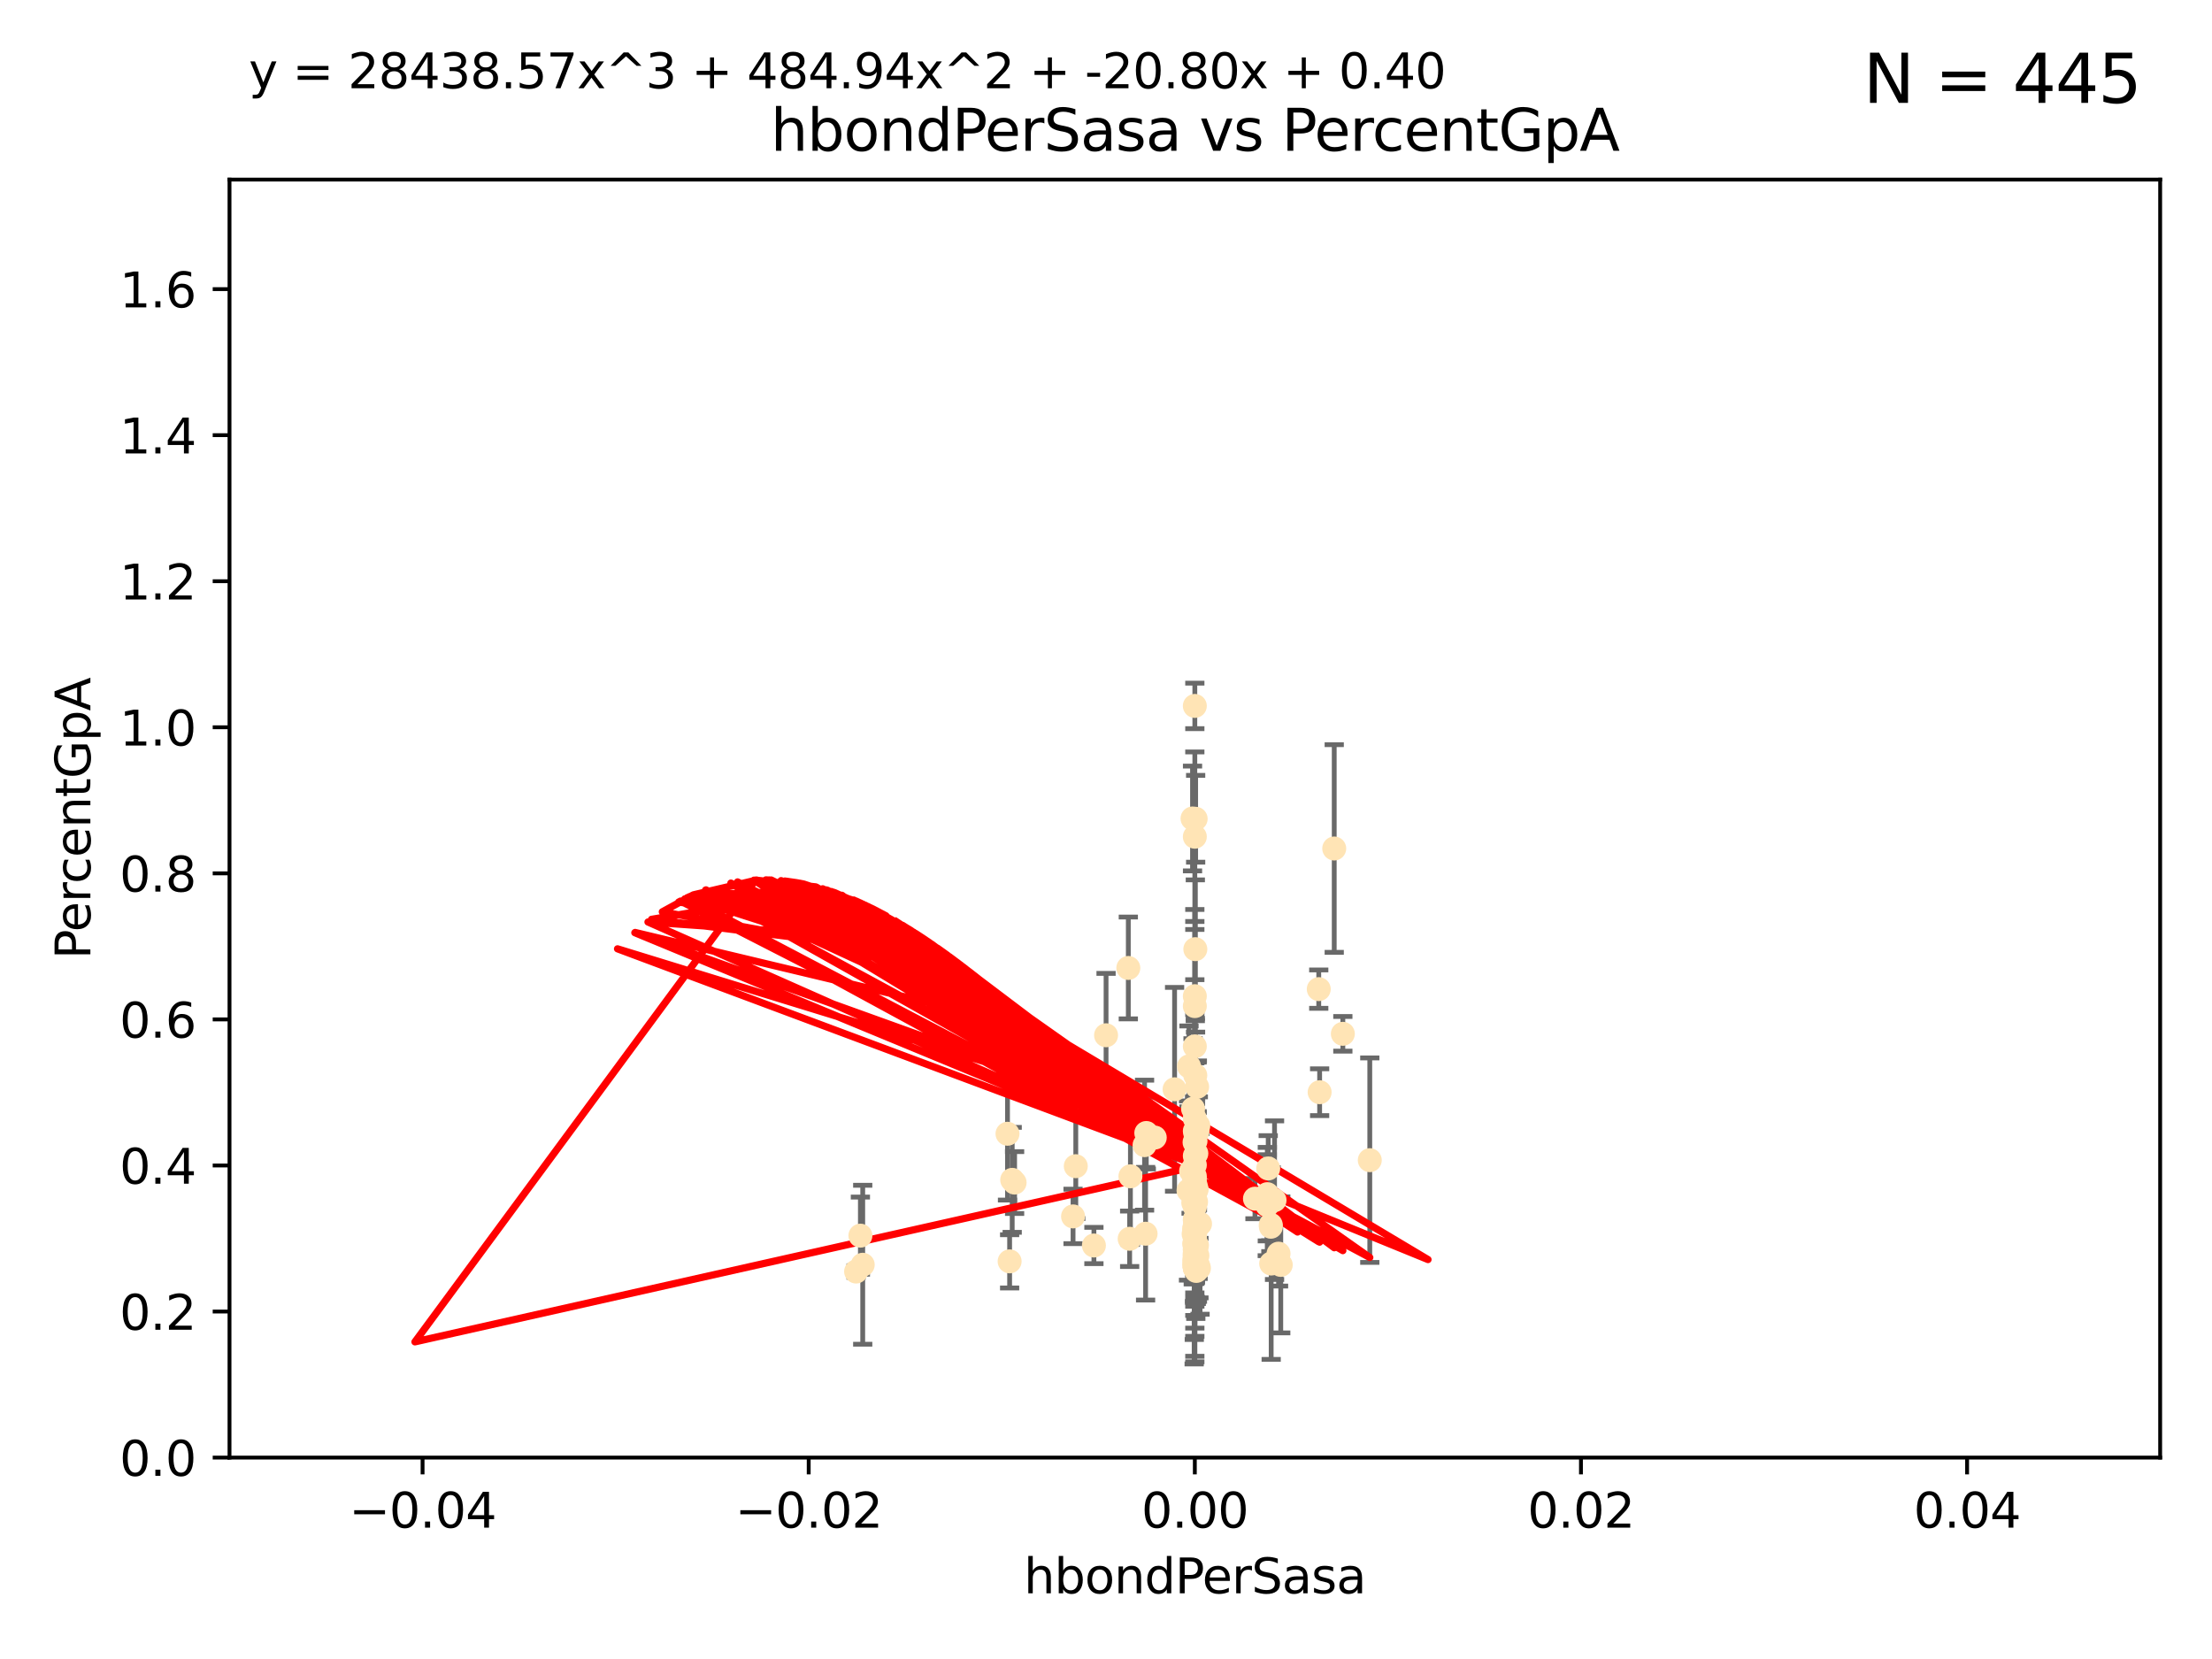 <?xml version="1.0" encoding="utf-8" standalone="no"?>
<!DOCTYPE svg PUBLIC "-//W3C//DTD SVG 1.1//EN"
  "http://www.w3.org/Graphics/SVG/1.1/DTD/svg11.dtd">
<svg xmlns:xlink="http://www.w3.org/1999/xlink" width="460.8pt" height="345.6pt" viewBox="0 0 460.8 345.6" xmlns="http://www.w3.org/2000/svg" version="1.1">
 <defs>
  <style type="text/css">*{stroke-linejoin: round; stroke-linecap: butt}</style>
 </defs>
 <g id="figure_1">
  <g id="patch_1">
   <path d="M 0 345.6 
L 460.8 345.6 
L 460.8 0 
L 0 0 
z
" style="fill: #ffffff"/>
  </g>
  <g id="axes_1">
   <g id="patch_2">
    <path d="M 47.81 303.64 
L 450 303.64 
L 450 37.411 
L 47.81 37.411 
z
" style="fill: #ffffff"/>
   </g>
   <g id="PathCollection_1">
    <defs>
     <path id="m63c8401e10" d="M 0 1.118 
C 0.297 1.118 0.581 1 0.791 0.791 
C 1 0.581 1.118 0.297 1.118 0 
C 1.118 -0.297 1 -0.581 0.791 -0.791 
C 0.581 -1 0.297 -1.118 0 -1.118 
C -0.297 -1.118 -0.581 -1 -0.791 -0.791 
C -1 -0.581 -1.118 -0.297 -1.118 0 
C -1.118 0.297 -1 0.581 -0.791 0.791 
C -0.581 1 -0.297 1.118 0 1.118 
z
" style="stroke: #ffe4b5"/>
    </defs>
    <g clip-path="url(#p43fa1b2a18)">
     <use xlink:href="#m63c8401e10" x="249.382" y="226.411" style="fill: #ffe4b5; stroke: #ffe4b5"/>
     <use xlink:href="#m63c8401e10" x="248.905" y="233.021" style="fill: #ffe4b5; stroke: #ffe4b5"/>
     <use xlink:href="#m63c8401e10" x="238.793" y="236.024" style="fill: #ffe4b5; stroke: #ffe4b5"/>
     <use xlink:href="#m63c8401e10" x="261.432" y="249.706" style="fill: #ffe4b5; stroke: #ffe4b5"/>
     <use xlink:href="#m63c8401e10" x="248.905" y="240.787" style="fill: #ffe4b5; stroke: #ffe4b5"/>
     <use xlink:href="#m63c8401e10" x="248.905" y="147.056" style="fill: #ffe4b5; stroke: #ffe4b5"/>
     <use xlink:href="#m63c8401e10" x="238.433" y="238.556" style="fill: #ffe4b5; stroke: #ffe4b5"/>
     <use xlink:href="#m63c8401e10" x="249.076" y="170.567" style="fill: #ffe4b5; stroke: #ffe4b5"/>
     <use xlink:href="#m63c8401e10" x="247.691" y="222.145" style="fill: #ffe4b5; stroke: #ffe4b5"/>
     <use xlink:href="#m63c8401e10" x="179.237" y="257.408" style="fill: #ffe4b5; stroke: #ffe4b5"/>
     <use xlink:href="#m63c8401e10" x="249.008" y="197.729" style="fill: #ffe4b5; stroke: #ffe4b5"/>
     <use xlink:href="#m63c8401e10" x="264.193" y="243.408" style="fill: #ffe4b5; stroke: #ffe4b5"/>
     <use xlink:href="#m63c8401e10" x="277.944" y="176.757" style="fill: #ffe4b5; stroke: #ffe4b5"/>
     <use xlink:href="#m63c8401e10" x="238.648" y="257.006" style="fill: #ffe4b5; stroke: #ffe4b5"/>
     <use xlink:href="#m63c8401e10" x="248.786" y="245.488" style="fill: #ffe4b5; stroke: #ffe4b5"/>
     <use xlink:href="#m63c8401e10" x="248.916" y="250.289" style="fill: #ffe4b5; stroke: #ffe4b5"/>
     <use xlink:href="#m63c8401e10" x="248.803" y="245.618" style="fill: #ffe4b5; stroke: #ffe4b5"/>
     <use xlink:href="#m63c8401e10" x="249.202" y="259.945" style="fill: #ffe4b5; stroke: #ffe4b5"/>
     <use xlink:href="#m63c8401e10" x="249.443" y="261.555" style="fill: #ffe4b5; stroke: #ffe4b5"/>
     <use xlink:href="#m63c8401e10" x="248.905" y="256.883" style="fill: #ffe4b5; stroke: #ffe4b5"/>
     <use xlink:href="#m63c8401e10" x="223.537" y="253.401" style="fill: #ffe4b5; stroke: #ffe4b5"/>
     <use xlink:href="#m63c8401e10" x="224.105" y="242.941" style="fill: #ffe4b5; stroke: #ffe4b5"/>
     <use xlink:href="#m63c8401e10" x="248.905" y="257.179" style="fill: #ffe4b5; stroke: #ffe4b5"/>
     <use xlink:href="#m63c8401e10" x="249.162" y="250.368" style="fill: #ffe4b5; stroke: #ffe4b5"/>
     <use xlink:href="#m63c8401e10" x="279.74" y="215.363" style="fill: #ffe4b5; stroke: #ffe4b5"/>
     <use xlink:href="#m63c8401e10" x="248.905" y="209.587" style="fill: #ffe4b5; stroke: #ffe4b5"/>
     <use xlink:href="#m63c8401e10" x="209.881" y="236.182" style="fill: #ffe4b5; stroke: #ffe4b5"/>
     <use xlink:href="#m63c8401e10" x="248.905" y="250.283" style="fill: #ffe4b5; stroke: #ffe4b5"/>
     <use xlink:href="#m63c8401e10" x="265.51" y="250.018" style="fill: #ffe4b5; stroke: #ffe4b5"/>
     <use xlink:href="#m63c8401e10" x="230.413" y="215.664" style="fill: #ffe4b5; stroke: #ffe4b5"/>
     <use xlink:href="#m63c8401e10" x="248.905" y="264.167" style="fill: #ffe4b5; stroke: #ffe4b5"/>
     <use xlink:href="#m63c8401e10" x="249.039" y="256.619" style="fill: #ffe4b5; stroke: #ffe4b5"/>
     <use xlink:href="#m63c8401e10" x="264.743" y="255.55" style="fill: #ffe4b5; stroke: #ffe4b5"/>
     <use xlink:href="#m63c8401e10" x="235.049" y="201.644" style="fill: #ffe4b5; stroke: #ffe4b5"/>
     <use xlink:href="#m63c8401e10" x="249.039" y="248.374" style="fill: #ffe4b5; stroke: #ffe4b5"/>
     <use xlink:href="#m63c8401e10" x="248.905" y="254.217" style="fill: #ffe4b5; stroke: #ffe4b5"/>
     <use xlink:href="#m63c8401e10" x="248.905" y="250.156" style="fill: #ffe4b5; stroke: #ffe4b5"/>
     <use xlink:href="#m63c8401e10" x="211.361" y="246.351" style="fill: #ffe4b5; stroke: #ffe4b5"/>
     <use xlink:href="#m63c8401e10" x="248.905" y="260.133" style="fill: #ffe4b5; stroke: #ffe4b5"/>
     <use xlink:href="#m63c8401e10" x="264.005" y="248.766" style="fill: #ffe4b5; stroke: #ffe4b5"/>
     <use xlink:href="#m63c8401e10" x="248.77" y="259.112" style="fill: #ffe4b5; stroke: #ffe4b5"/>
     <use xlink:href="#m63c8401e10" x="248.905" y="260.409" style="fill: #ffe4b5; stroke: #ffe4b5"/>
     <use xlink:href="#m63c8401e10" x="248.905" y="254.013" style="fill: #ffe4b5; stroke: #ffe4b5"/>
     <use xlink:href="#m63c8401e10" x="285.351" y="241.685" style="fill: #ffe4b5; stroke: #ffe4b5"/>
     <use xlink:href="#m63c8401e10" x="248.905" y="263.055" style="fill: #ffe4b5; stroke: #ffe4b5"/>
     <use xlink:href="#m63c8401e10" x="248.876" y="245.794" style="fill: #ffe4b5; stroke: #ffe4b5"/>
     <use xlink:href="#m63c8401e10" x="178.342" y="264.885" style="fill: #ffe4b5; stroke: #ffe4b5"/>
     <use xlink:href="#m63c8401e10" x="248.791" y="262.566" style="fill: #ffe4b5; stroke: #ffe4b5"/>
     <use xlink:href="#m63c8401e10" x="249.049" y="237.674" style="fill: #ffe4b5; stroke: #ffe4b5"/>
     <use xlink:href="#m63c8401e10" x="248.905" y="260.314" style="fill: #ffe4b5; stroke: #ffe4b5"/>
     <use xlink:href="#m63c8401e10" x="248.853" y="261.474" style="fill: #ffe4b5; stroke: #ffe4b5"/>
     <use xlink:href="#m63c8401e10" x="248.579" y="250.558" style="fill: #ffe4b5; stroke: #ffe4b5"/>
     <use xlink:href="#m63c8401e10" x="248.905" y="249.549" style="fill: #ffe4b5; stroke: #ffe4b5"/>
     <use xlink:href="#m63c8401e10" x="249.631" y="234.499" style="fill: #ffe4b5; stroke: #ffe4b5"/>
     <use xlink:href="#m63c8401e10" x="248.905" y="247.693" style="fill: #ffe4b5; stroke: #ffe4b5"/>
     <use xlink:href="#m63c8401e10" x="266.346" y="261.159" style="fill: #ffe4b5; stroke: #ffe4b5"/>
     <use xlink:href="#m63c8401e10" x="248.905" y="263.443" style="fill: #ffe4b5; stroke: #ffe4b5"/>
     <use xlink:href="#m63c8401e10" x="248.905" y="249.368" style="fill: #ffe4b5; stroke: #ffe4b5"/>
     <use xlink:href="#m63c8401e10" x="248.905" y="250.219" style="fill: #ffe4b5; stroke: #ffe4b5"/>
     <use xlink:href="#m63c8401e10" x="249.35" y="259.389" style="fill: #ffe4b5; stroke: #ffe4b5"/>
     <use xlink:href="#m63c8401e10" x="249.205" y="264.76" style="fill: #ffe4b5; stroke: #ffe4b5"/>
     <use xlink:href="#m63c8401e10" x="248.656" y="257.072" style="fill: #ffe4b5; stroke: #ffe4b5"/>
     <use xlink:href="#m63c8401e10" x="235.489" y="245.048" style="fill: #ffe4b5; stroke: #ffe4b5"/>
     <use xlink:href="#m63c8401e10" x="240.558" y="236.977" style="fill: #ffe4b5; stroke: #ffe4b5"/>
     <use xlink:href="#m63c8401e10" x="248.905" y="235.615" style="fill: #ffe4b5; stroke: #ffe4b5"/>
     <use xlink:href="#m63c8401e10" x="248.766" y="263.511" style="fill: #ffe4b5; stroke: #ffe4b5"/>
     <use xlink:href="#m63c8401e10" x="248.905" y="264.074" style="fill: #ffe4b5; stroke: #ffe4b5"/>
     <use xlink:href="#m63c8401e10" x="248.532" y="230.974" style="fill: #ffe4b5; stroke: #ffe4b5"/>
     <use xlink:href="#m63c8401e10" x="248.905" y="217.98" style="fill: #ffe4b5; stroke: #ffe4b5"/>
     <use xlink:href="#m63c8401e10" x="249.586" y="263.623" style="fill: #ffe4b5; stroke: #ffe4b5"/>
     <use xlink:href="#m63c8401e10" x="244.687" y="226.92" style="fill: #ffe4b5; stroke: #ffe4b5"/>
     <use xlink:href="#m63c8401e10" x="248.905" y="264.148" style="fill: #ffe4b5; stroke: #ffe4b5"/>
     <use xlink:href="#m63c8401e10" x="248.905" y="207.524" style="fill: #ffe4b5; stroke: #ffe4b5"/>
     <use xlink:href="#m63c8401e10" x="248.905" y="251.412" style="fill: #ffe4b5; stroke: #ffe4b5"/>
     <use xlink:href="#m63c8401e10" x="248.905" y="264.031" style="fill: #ffe4b5; stroke: #ffe4b5"/>
     <use xlink:href="#m63c8401e10" x="274.72" y="206.053" style="fill: #ffe4b5; stroke: #ffe4b5"/>
     <use xlink:href="#m63c8401e10" x="248.813" y="249.862" style="fill: #ffe4b5; stroke: #ffe4b5"/>
     <use xlink:href="#m63c8401e10" x="249.107" y="263.927" style="fill: #ffe4b5; stroke: #ffe4b5"/>
     <use xlink:href="#m63c8401e10" x="248.127" y="243.97" style="fill: #ffe4b5; stroke: #ffe4b5"/>
     <use xlink:href="#m63c8401e10" x="227.883" y="259.46" style="fill: #ffe4b5; stroke: #ffe4b5"/>
     <use xlink:href="#m63c8401e10" x="248.905" y="257.381" style="fill: #ffe4b5; stroke: #ffe4b5"/>
     <use xlink:href="#m63c8401e10" x="248.905" y="262.579" style="fill: #ffe4b5; stroke: #ffe4b5"/>
     <use xlink:href="#m63c8401e10" x="248.905" y="174.301" style="fill: #ffe4b5; stroke: #ffe4b5"/>
     <use xlink:href="#m63c8401e10" x="248.905" y="258.897" style="fill: #ffe4b5; stroke: #ffe4b5"/>
     <use xlink:href="#m63c8401e10" x="248.976" y="250.882" style="fill: #ffe4b5; stroke: #ffe4b5"/>
     <use xlink:href="#m63c8401e10" x="248.851" y="237.965" style="fill: #ffe4b5; stroke: #ffe4b5"/>
     <use xlink:href="#m63c8401e10" x="210.86" y="245.785" style="fill: #ffe4b5; stroke: #ffe4b5"/>
     <use xlink:href="#m63c8401e10" x="248.905" y="262.072" style="fill: #ffe4b5; stroke: #ffe4b5"/>
     <use xlink:href="#m63c8401e10" x="274.904" y="227.528" style="fill: #ffe4b5; stroke: #ffe4b5"/>
     <use xlink:href="#m63c8401e10" x="249.057" y="236.359" style="fill: #ffe4b5; stroke: #ffe4b5"/>
     <use xlink:href="#m63c8401e10" x="248.905" y="258.03" style="fill: #ffe4b5; stroke: #ffe4b5"/>
     <use xlink:href="#m63c8401e10" x="249.762" y="264.173" style="fill: #ffe4b5; stroke: #ffe4b5"/>
     <use xlink:href="#m63c8401e10" x="249.429" y="235.745" style="fill: #ffe4b5; stroke: #ffe4b5"/>
     <use xlink:href="#m63c8401e10" x="248.905" y="260.898" style="fill: #ffe4b5; stroke: #ffe4b5"/>
     <use xlink:href="#m63c8401e10" x="248.905" y="257.002" style="fill: #ffe4b5; stroke: #ffe4b5"/>
     <use xlink:href="#m63c8401e10" x="249.001" y="224.019" style="fill: #ffe4b5; stroke: #ffe4b5"/>
     <use xlink:href="#m63c8401e10" x="235.327" y="258.061" style="fill: #ffe4b5; stroke: #ffe4b5"/>
     <use xlink:href="#m63c8401e10" x="210.323" y="262.765" style="fill: #ffe4b5; stroke: #ffe4b5"/>
     <use xlink:href="#m63c8401e10" x="248.91" y="255.534" style="fill: #ffe4b5; stroke: #ffe4b5"/>
     <use xlink:href="#m63c8401e10" x="179.721" y="263.471" style="fill: #ffe4b5; stroke: #ffe4b5"/>
     <use xlink:href="#m63c8401e10" x="249.289" y="247.753" style="fill: #ffe4b5; stroke: #ffe4b5"/>
     <use xlink:href="#m63c8401e10" x="248.761" y="255.921" style="fill: #ffe4b5; stroke: #ffe4b5"/>
     <use xlink:href="#m63c8401e10" x="248.905" y="256.829" style="fill: #ffe4b5; stroke: #ffe4b5"/>
     <use xlink:href="#m63c8401e10" x="249.38" y="235.606" style="fill: #ffe4b5; stroke: #ffe4b5"/>
     <use xlink:href="#m63c8401e10" x="264.719" y="255.142" style="fill: #ffe4b5; stroke: #ffe4b5"/>
     <use xlink:href="#m63c8401e10" x="266.806" y="263.501" style="fill: #ffe4b5; stroke: #ffe4b5"/>
     <use xlink:href="#m63c8401e10" x="264.809" y="263.219" style="fill: #ffe4b5; stroke: #ffe4b5"/>
     <use xlink:href="#m63c8401e10" x="249.064" y="246.911" style="fill: #ffe4b5; stroke: #ffe4b5"/>
     <use xlink:href="#m63c8401e10" x="249.22" y="240.283" style="fill: #ffe4b5; stroke: #ffe4b5"/>
     <use xlink:href="#m63c8401e10" x="247.588" y="248.009" style="fill: #ffe4b5; stroke: #ffe4b5"/>
     <use xlink:href="#m63c8401e10" x="248.425" y="170.505" style="fill: #ffe4b5; stroke: #ffe4b5"/>
     <use xlink:href="#m63c8401e10" x="248.905" y="256.25" style="fill: #ffe4b5; stroke: #ffe4b5"/>
     <use xlink:href="#m63c8401e10" x="263.992" y="251.06" style="fill: #ffe4b5; stroke: #ffe4b5"/>
     <use xlink:href="#m63c8401e10" x="249.992" y="254.948" style="fill: #ffe4b5; stroke: #ffe4b5"/>
     <use xlink:href="#m63c8401e10" x="248.905" y="242.696" style="fill: #ffe4b5; stroke: #ffe4b5"/>
     <use xlink:href="#m63c8401e10" x="248.905" y="245.033" style="fill: #ffe4b5; stroke: #ffe4b5"/>
    </g>
   </g>
   <g id="matplotlib.axis_1">
    <g id="xtick_1">
     <g id="line2d_1">
      <defs>
       <path id="m534c0a1d10" d="M 0 0 
L 0 3.5 
" style="stroke: #000000; stroke-width: 0.8"/>
      </defs>
      <g>
       <use xlink:href="#m534c0a1d10" x="88.029" y="303.64" style="stroke: #000000; stroke-width: 0.8"/>
      </g>
     </g>
     <g id="text_1">
      <!-- −0.04 -->
      <g transform="translate(72.706 318.238)scale(0.1 -0.1)">
       <defs>
        <path id="DejaVuSans-2212" d="M 678 2272 
L 4684 2272 
L 4684 1741 
L 678 1741 
L 678 2272 
z
" transform="scale(0.016)"/>
        <path id="DejaVuSans-30" d="M 2034 4250 
Q 1547 4250 1301 3770 
Q 1056 3291 1056 2328 
Q 1056 1369 1301 889 
Q 1547 409 2034 409 
Q 2525 409 2770 889 
Q 3016 1369 3016 2328 
Q 3016 3291 2770 3770 
Q 2525 4250 2034 4250 
z
M 2034 4750 
Q 2819 4750 3233 4129 
Q 3647 3509 3647 2328 
Q 3647 1150 3233 529 
Q 2819 -91 2034 -91 
Q 1250 -91 836 529 
Q 422 1150 422 2328 
Q 422 3509 836 4129 
Q 1250 4750 2034 4750 
z
" transform="scale(0.016)"/>
        <path id="DejaVuSans-2e" d="M 684 794 
L 1344 794 
L 1344 0 
L 684 0 
L 684 794 
z
" transform="scale(0.016)"/>
        <path id="DejaVuSans-34" d="M 2419 4116 
L 825 1625 
L 2419 1625 
L 2419 4116 
z
M 2253 4666 
L 3047 4666 
L 3047 1625 
L 3713 1625 
L 3713 1100 
L 3047 1100 
L 3047 0 
L 2419 0 
L 2419 1100 
L 313 1100 
L 313 1709 
L 2253 4666 
z
" transform="scale(0.016)"/>
       </defs>
       <use xlink:href="#DejaVuSans-2212"/>
       <use xlink:href="#DejaVuSans-30" x="83.789"/>
       <use xlink:href="#DejaVuSans-2e" x="147.412"/>
       <use xlink:href="#DejaVuSans-30" x="179.199"/>
       <use xlink:href="#DejaVuSans-34" x="242.822"/>
      </g>
     </g>
    </g>
    <g id="xtick_2">
     <g id="line2d_2">
      <g>
       <use xlink:href="#m534c0a1d10" x="168.467" y="303.64" style="stroke: #000000; stroke-width: 0.8"/>
      </g>
     </g>
     <g id="text_2">
      <!-- −0.02 -->
      <g transform="translate(153.144 318.238)scale(0.1 -0.1)">
       <defs>
        <path id="DejaVuSans-32" d="M 1228 531 
L 3431 531 
L 3431 0 
L 469 0 
L 469 531 
Q 828 903 1448 1529 
Q 2069 2156 2228 2338 
Q 2531 2678 2651 2914 
Q 2772 3150 2772 3378 
Q 2772 3750 2511 3984 
Q 2250 4219 1831 4219 
Q 1534 4219 1204 4116 
Q 875 4013 500 3803 
L 500 4441 
Q 881 4594 1212 4672 
Q 1544 4750 1819 4750 
Q 2544 4750 2975 4387 
Q 3406 4025 3406 3419 
Q 3406 3131 3298 2873 
Q 3191 2616 2906 2266 
Q 2828 2175 2409 1742 
Q 1991 1309 1228 531 
z
" transform="scale(0.016)"/>
       </defs>
       <use xlink:href="#DejaVuSans-2212"/>
       <use xlink:href="#DejaVuSans-30" x="83.789"/>
       <use xlink:href="#DejaVuSans-2e" x="147.412"/>
       <use xlink:href="#DejaVuSans-30" x="179.199"/>
       <use xlink:href="#DejaVuSans-32" x="242.822"/>
      </g>
     </g>
    </g>
    <g id="xtick_3">
     <g id="line2d_3">
      <g>
       <use xlink:href="#m534c0a1d10" x="248.905" y="303.64" style="stroke: #000000; stroke-width: 0.8"/>
      </g>
     </g>
     <g id="text_3">
      <!-- 0.00 -->
      <g transform="translate(237.772 318.238)scale(0.1 -0.1)">
       <use xlink:href="#DejaVuSans-30"/>
       <use xlink:href="#DejaVuSans-2e" x="63.623"/>
       <use xlink:href="#DejaVuSans-30" x="95.41"/>
       <use xlink:href="#DejaVuSans-30" x="159.033"/>
      </g>
     </g>
    </g>
    <g id="xtick_4">
     <g id="line2d_4">
      <g>
       <use xlink:href="#m534c0a1d10" x="329.343" y="303.64" style="stroke: #000000; stroke-width: 0.8"/>
      </g>
     </g>
     <g id="text_4">
      <!-- 0.02 -->
      <g transform="translate(318.21 318.238)scale(0.1 -0.1)">
       <use xlink:href="#DejaVuSans-30"/>
       <use xlink:href="#DejaVuSans-2e" x="63.623"/>
       <use xlink:href="#DejaVuSans-30" x="95.41"/>
       <use xlink:href="#DejaVuSans-32" x="159.033"/>
      </g>
     </g>
    </g>
    <g id="xtick_5">
     <g id="line2d_5">
      <g>
       <use xlink:href="#m534c0a1d10" x="409.781" y="303.64" style="stroke: #000000; stroke-width: 0.8"/>
      </g>
     </g>
     <g id="text_5">
      <!-- 0.04 -->
      <g transform="translate(398.648 318.238)scale(0.1 -0.1)">
       <use xlink:href="#DejaVuSans-30"/>
       <use xlink:href="#DejaVuSans-2e" x="63.623"/>
       <use xlink:href="#DejaVuSans-30" x="95.41"/>
       <use xlink:href="#DejaVuSans-34" x="159.033"/>
      </g>
     </g>
    </g>
    <g id="text_6">
     <!-- hbondPerSasa -->
     <g transform="translate(213.287 331.917)scale(0.1 -0.1)">
      <defs>
       <path id="DejaVuSans-68" d="M 3513 2113 
L 3513 0 
L 2938 0 
L 2938 2094 
Q 2938 2591 2744 2837 
Q 2550 3084 2163 3084 
Q 1697 3084 1428 2787 
Q 1159 2491 1159 1978 
L 1159 0 
L 581 0 
L 581 4863 
L 1159 4863 
L 1159 2956 
Q 1366 3272 1645 3428 
Q 1925 3584 2291 3584 
Q 2894 3584 3203 3211 
Q 3513 2838 3513 2113 
z
" transform="scale(0.016)"/>
       <path id="DejaVuSans-62" d="M 3116 1747 
Q 3116 2381 2855 2742 
Q 2594 3103 2138 3103 
Q 1681 3103 1420 2742 
Q 1159 2381 1159 1747 
Q 1159 1113 1420 752 
Q 1681 391 2138 391 
Q 2594 391 2855 752 
Q 3116 1113 3116 1747 
z
M 1159 2969 
Q 1341 3281 1617 3432 
Q 1894 3584 2278 3584 
Q 2916 3584 3314 3078 
Q 3713 2572 3713 1747 
Q 3713 922 3314 415 
Q 2916 -91 2278 -91 
Q 1894 -91 1617 61 
Q 1341 213 1159 525 
L 1159 0 
L 581 0 
L 581 4863 
L 1159 4863 
L 1159 2969 
z
" transform="scale(0.016)"/>
       <path id="DejaVuSans-6f" d="M 1959 3097 
Q 1497 3097 1228 2736 
Q 959 2375 959 1747 
Q 959 1119 1226 758 
Q 1494 397 1959 397 
Q 2419 397 2687 759 
Q 2956 1122 2956 1747 
Q 2956 2369 2687 2733 
Q 2419 3097 1959 3097 
z
M 1959 3584 
Q 2709 3584 3137 3096 
Q 3566 2609 3566 1747 
Q 3566 888 3137 398 
Q 2709 -91 1959 -91 
Q 1206 -91 779 398 
Q 353 888 353 1747 
Q 353 2609 779 3096 
Q 1206 3584 1959 3584 
z
" transform="scale(0.016)"/>
       <path id="DejaVuSans-6e" d="M 3513 2113 
L 3513 0 
L 2938 0 
L 2938 2094 
Q 2938 2591 2744 2837 
Q 2550 3084 2163 3084 
Q 1697 3084 1428 2787 
Q 1159 2491 1159 1978 
L 1159 0 
L 581 0 
L 581 3500 
L 1159 3500 
L 1159 2956 
Q 1366 3272 1645 3428 
Q 1925 3584 2291 3584 
Q 2894 3584 3203 3211 
Q 3513 2838 3513 2113 
z
" transform="scale(0.016)"/>
       <path id="DejaVuSans-64" d="M 2906 2969 
L 2906 4863 
L 3481 4863 
L 3481 0 
L 2906 0 
L 2906 525 
Q 2725 213 2448 61 
Q 2172 -91 1784 -91 
Q 1150 -91 751 415 
Q 353 922 353 1747 
Q 353 2572 751 3078 
Q 1150 3584 1784 3584 
Q 2172 3584 2448 3432 
Q 2725 3281 2906 2969 
z
M 947 1747 
Q 947 1113 1208 752 
Q 1469 391 1925 391 
Q 2381 391 2643 752 
Q 2906 1113 2906 1747 
Q 2906 2381 2643 2742 
Q 2381 3103 1925 3103 
Q 1469 3103 1208 2742 
Q 947 2381 947 1747 
z
" transform="scale(0.016)"/>
       <path id="DejaVuSans-50" d="M 1259 4147 
L 1259 2394 
L 2053 2394 
Q 2494 2394 2734 2622 
Q 2975 2850 2975 3272 
Q 2975 3691 2734 3919 
Q 2494 4147 2053 4147 
L 1259 4147 
z
M 628 4666 
L 2053 4666 
Q 2838 4666 3239 4311 
Q 3641 3956 3641 3272 
Q 3641 2581 3239 2228 
Q 2838 1875 2053 1875 
L 1259 1875 
L 1259 0 
L 628 0 
L 628 4666 
z
" transform="scale(0.016)"/>
       <path id="DejaVuSans-65" d="M 3597 1894 
L 3597 1613 
L 953 1613 
Q 991 1019 1311 708 
Q 1631 397 2203 397 
Q 2534 397 2845 478 
Q 3156 559 3463 722 
L 3463 178 
Q 3153 47 2828 -22 
Q 2503 -91 2169 -91 
Q 1331 -91 842 396 
Q 353 884 353 1716 
Q 353 2575 817 3079 
Q 1281 3584 2069 3584 
Q 2775 3584 3186 3129 
Q 3597 2675 3597 1894 
z
M 3022 2063 
Q 3016 2534 2758 2815 
Q 2500 3097 2075 3097 
Q 1594 3097 1305 2825 
Q 1016 2553 972 2059 
L 3022 2063 
z
" transform="scale(0.016)"/>
       <path id="DejaVuSans-72" d="M 2631 2963 
Q 2534 3019 2420 3045 
Q 2306 3072 2169 3072 
Q 1681 3072 1420 2755 
Q 1159 2438 1159 1844 
L 1159 0 
L 581 0 
L 581 3500 
L 1159 3500 
L 1159 2956 
Q 1341 3275 1631 3429 
Q 1922 3584 2338 3584 
Q 2397 3584 2469 3576 
Q 2541 3569 2628 3553 
L 2631 2963 
z
" transform="scale(0.016)"/>
       <path id="DejaVuSans-53" d="M 3425 4513 
L 3425 3897 
Q 3066 4069 2747 4153 
Q 2428 4238 2131 4238 
Q 1616 4238 1336 4038 
Q 1056 3838 1056 3469 
Q 1056 3159 1242 3001 
Q 1428 2844 1947 2747 
L 2328 2669 
Q 3034 2534 3370 2195 
Q 3706 1856 3706 1288 
Q 3706 609 3251 259 
Q 2797 -91 1919 -91 
Q 1588 -91 1214 -16 
Q 841 59 441 206 
L 441 856 
Q 825 641 1194 531 
Q 1563 422 1919 422 
Q 2459 422 2753 634 
Q 3047 847 3047 1241 
Q 3047 1584 2836 1778 
Q 2625 1972 2144 2069 
L 1759 2144 
Q 1053 2284 737 2584 
Q 422 2884 422 3419 
Q 422 4038 858 4394 
Q 1294 4750 2059 4750 
Q 2388 4750 2728 4690 
Q 3069 4631 3425 4513 
z
" transform="scale(0.016)"/>
       <path id="DejaVuSans-61" d="M 2194 1759 
Q 1497 1759 1228 1600 
Q 959 1441 959 1056 
Q 959 750 1161 570 
Q 1363 391 1709 391 
Q 2188 391 2477 730 
Q 2766 1069 2766 1631 
L 2766 1759 
L 2194 1759 
z
M 3341 1997 
L 3341 0 
L 2766 0 
L 2766 531 
Q 2569 213 2275 61 
Q 1981 -91 1556 -91 
Q 1019 -91 701 211 
Q 384 513 384 1019 
Q 384 1609 779 1909 
Q 1175 2209 1959 2209 
L 2766 2209 
L 2766 2266 
Q 2766 2663 2505 2880 
Q 2244 3097 1772 3097 
Q 1472 3097 1187 3025 
Q 903 2953 641 2809 
L 641 3341 
Q 956 3463 1253 3523 
Q 1550 3584 1831 3584 
Q 2591 3584 2966 3190 
Q 3341 2797 3341 1997 
z
" transform="scale(0.016)"/>
       <path id="DejaVuSans-73" d="M 2834 3397 
L 2834 2853 
Q 2591 2978 2328 3040 
Q 2066 3103 1784 3103 
Q 1356 3103 1142 2972 
Q 928 2841 928 2578 
Q 928 2378 1081 2264 
Q 1234 2150 1697 2047 
L 1894 2003 
Q 2506 1872 2764 1633 
Q 3022 1394 3022 966 
Q 3022 478 2636 193 
Q 2250 -91 1575 -91 
Q 1294 -91 989 -36 
Q 684 19 347 128 
L 347 722 
Q 666 556 975 473 
Q 1284 391 1588 391 
Q 1994 391 2212 530 
Q 2431 669 2431 922 
Q 2431 1156 2273 1281 
Q 2116 1406 1581 1522 
L 1381 1569 
Q 847 1681 609 1914 
Q 372 2147 372 2553 
Q 372 3047 722 3315 
Q 1072 3584 1716 3584 
Q 2034 3584 2315 3537 
Q 2597 3491 2834 3397 
z
" transform="scale(0.016)"/>
      </defs>
      <use xlink:href="#DejaVuSans-68"/>
      <use xlink:href="#DejaVuSans-62" x="63.379"/>
      <use xlink:href="#DejaVuSans-6f" x="126.855"/>
      <use xlink:href="#DejaVuSans-6e" x="188.037"/>
      <use xlink:href="#DejaVuSans-64" x="251.416"/>
      <use xlink:href="#DejaVuSans-50" x="314.893"/>
      <use xlink:href="#DejaVuSans-65" x="371.57"/>
      <use xlink:href="#DejaVuSans-72" x="433.094"/>
      <use xlink:href="#DejaVuSans-53" x="474.207"/>
      <use xlink:href="#DejaVuSans-61" x="537.684"/>
      <use xlink:href="#DejaVuSans-73" x="598.963"/>
      <use xlink:href="#DejaVuSans-61" x="651.062"/>
     </g>
    </g>
   </g>
   <g id="matplotlib.axis_2">
    <g id="ytick_1">
     <g id="line2d_6">
      <defs>
       <path id="m239386099f" d="M 0 0 
L -3.5 0 
" style="stroke: #000000; stroke-width: 0.8"/>
      </defs>
      <g>
       <use xlink:href="#m239386099f" x="47.81" y="303.64" style="stroke: #000000; stroke-width: 0.8"/>
      </g>
     </g>
     <g id="text_7">
      <!-- 0.0 -->
      <g transform="translate(24.907 307.439)scale(0.1 -0.1)">
       <use xlink:href="#DejaVuSans-30"/>
       <use xlink:href="#DejaVuSans-2e" x="63.623"/>
       <use xlink:href="#DejaVuSans-30" x="95.41"/>
      </g>
     </g>
    </g>
    <g id="ytick_2">
     <g id="line2d_7">
      <g>
       <use xlink:href="#m239386099f" x="47.81" y="273.214" style="stroke: #000000; stroke-width: 0.8"/>
      </g>
     </g>
     <g id="text_8">
      <!-- 0.2 -->
      <g transform="translate(24.907 277.013)scale(0.1 -0.1)">
       <use xlink:href="#DejaVuSans-30"/>
       <use xlink:href="#DejaVuSans-2e" x="63.623"/>
       <use xlink:href="#DejaVuSans-32" x="95.41"/>
      </g>
     </g>
    </g>
    <g id="ytick_3">
     <g id="line2d_8">
      <g>
       <use xlink:href="#m239386099f" x="47.81" y="242.788" style="stroke: #000000; stroke-width: 0.8"/>
      </g>
     </g>
     <g id="text_9">
      <!-- 0.4 -->
      <g transform="translate(24.907 246.587)scale(0.1 -0.1)">
       <use xlink:href="#DejaVuSans-30"/>
       <use xlink:href="#DejaVuSans-2e" x="63.623"/>
       <use xlink:href="#DejaVuSans-34" x="95.41"/>
      </g>
     </g>
    </g>
    <g id="ytick_4">
     <g id="line2d_9">
      <g>
       <use xlink:href="#m239386099f" x="47.81" y="212.362" style="stroke: #000000; stroke-width: 0.8"/>
      </g>
     </g>
     <g id="text_10">
      <!-- 0.6 -->
      <g transform="translate(24.907 216.161)scale(0.1 -0.1)">
       <defs>
        <path id="DejaVuSans-36" d="M 2113 2584 
Q 1688 2584 1439 2293 
Q 1191 2003 1191 1497 
Q 1191 994 1439 701 
Q 1688 409 2113 409 
Q 2538 409 2786 701 
Q 3034 994 3034 1497 
Q 3034 2003 2786 2293 
Q 2538 2584 2113 2584 
z
M 3366 4563 
L 3366 3988 
Q 3128 4100 2886 4159 
Q 2644 4219 2406 4219 
Q 1781 4219 1451 3797 
Q 1122 3375 1075 2522 
Q 1259 2794 1537 2939 
Q 1816 3084 2150 3084 
Q 2853 3084 3261 2657 
Q 3669 2231 3669 1497 
Q 3669 778 3244 343 
Q 2819 -91 2113 -91 
Q 1303 -91 875 529 
Q 447 1150 447 2328 
Q 447 3434 972 4092 
Q 1497 4750 2381 4750 
Q 2619 4750 2861 4703 
Q 3103 4656 3366 4563 
z
" transform="scale(0.016)"/>
       </defs>
       <use xlink:href="#DejaVuSans-30"/>
       <use xlink:href="#DejaVuSans-2e" x="63.623"/>
       <use xlink:href="#DejaVuSans-36" x="95.41"/>
      </g>
     </g>
    </g>
    <g id="ytick_5">
     <g id="line2d_10">
      <g>
       <use xlink:href="#m239386099f" x="47.81" y="181.935" style="stroke: #000000; stroke-width: 0.8"/>
      </g>
     </g>
     <g id="text_11">
      <!-- 0.8 -->
      <g transform="translate(24.907 185.735)scale(0.1 -0.1)">
       <defs>
        <path id="DejaVuSans-38" d="M 2034 2216 
Q 1584 2216 1326 1975 
Q 1069 1734 1069 1313 
Q 1069 891 1326 650 
Q 1584 409 2034 409 
Q 2484 409 2743 651 
Q 3003 894 3003 1313 
Q 3003 1734 2745 1975 
Q 2488 2216 2034 2216 
z
M 1403 2484 
Q 997 2584 770 2862 
Q 544 3141 544 3541 
Q 544 4100 942 4425 
Q 1341 4750 2034 4750 
Q 2731 4750 3128 4425 
Q 3525 4100 3525 3541 
Q 3525 3141 3298 2862 
Q 3072 2584 2669 2484 
Q 3125 2378 3379 2068 
Q 3634 1759 3634 1313 
Q 3634 634 3220 271 
Q 2806 -91 2034 -91 
Q 1263 -91 848 271 
Q 434 634 434 1313 
Q 434 1759 690 2068 
Q 947 2378 1403 2484 
z
M 1172 3481 
Q 1172 3119 1398 2916 
Q 1625 2713 2034 2713 
Q 2441 2713 2670 2916 
Q 2900 3119 2900 3481 
Q 2900 3844 2670 4047 
Q 2441 4250 2034 4250 
Q 1625 4250 1398 4047 
Q 1172 3844 1172 3481 
z
" transform="scale(0.016)"/>
       </defs>
       <use xlink:href="#DejaVuSans-30"/>
       <use xlink:href="#DejaVuSans-2e" x="63.623"/>
       <use xlink:href="#DejaVuSans-38" x="95.41"/>
      </g>
     </g>
    </g>
    <g id="ytick_6">
     <g id="line2d_11">
      <g>
       <use xlink:href="#m239386099f" x="47.81" y="151.509" style="stroke: #000000; stroke-width: 0.8"/>
      </g>
     </g>
     <g id="text_12">
      <!-- 1.0 -->
      <g transform="translate(24.907 155.308)scale(0.1 -0.1)">
       <defs>
        <path id="DejaVuSans-31" d="M 794 531 
L 1825 531 
L 1825 4091 
L 703 3866 
L 703 4441 
L 1819 4666 
L 2450 4666 
L 2450 531 
L 3481 531 
L 3481 0 
L 794 0 
L 794 531 
z
" transform="scale(0.016)"/>
       </defs>
       <use xlink:href="#DejaVuSans-31"/>
       <use xlink:href="#DejaVuSans-2e" x="63.623"/>
       <use xlink:href="#DejaVuSans-30" x="95.41"/>
      </g>
     </g>
    </g>
    <g id="ytick_7">
     <g id="line2d_12">
      <g>
       <use xlink:href="#m239386099f" x="47.81" y="121.083" style="stroke: #000000; stroke-width: 0.8"/>
      </g>
     </g>
     <g id="text_13">
      <!-- 1.2 -->
      <g transform="translate(24.907 124.882)scale(0.1 -0.1)">
       <use xlink:href="#DejaVuSans-31"/>
       <use xlink:href="#DejaVuSans-2e" x="63.623"/>
       <use xlink:href="#DejaVuSans-32" x="95.41"/>
      </g>
     </g>
    </g>
    <g id="ytick_8">
     <g id="line2d_13">
      <g>
       <use xlink:href="#m239386099f" x="47.81" y="90.657" style="stroke: #000000; stroke-width: 0.8"/>
      </g>
     </g>
     <g id="text_14">
      <!-- 1.4 -->
      <g transform="translate(24.907 94.456)scale(0.1 -0.1)">
       <use xlink:href="#DejaVuSans-31"/>
       <use xlink:href="#DejaVuSans-2e" x="63.623"/>
       <use xlink:href="#DejaVuSans-34" x="95.41"/>
      </g>
     </g>
    </g>
    <g id="ytick_9">
     <g id="line2d_14">
      <g>
       <use xlink:href="#m239386099f" x="47.81" y="60.231" style="stroke: #000000; stroke-width: 0.8"/>
      </g>
     </g>
     <g id="text_15">
      <!-- 1.6 -->
      <g transform="translate(24.907 64.03)scale(0.1 -0.1)">
       <use xlink:href="#DejaVuSans-31"/>
       <use xlink:href="#DejaVuSans-2e" x="63.623"/>
       <use xlink:href="#DejaVuSans-36" x="95.41"/>
      </g>
     </g>
    </g>
    <g id="text_16">
     <!-- PercentGpA -->
     <g transform="translate(18.827 199.802)rotate(-90)scale(0.1 -0.1)">
      <defs>
       <path id="DejaVuSans-63" d="M 3122 3366 
L 3122 2828 
Q 2878 2963 2633 3030 
Q 2388 3097 2138 3097 
Q 1578 3097 1268 2742 
Q 959 2388 959 1747 
Q 959 1106 1268 751 
Q 1578 397 2138 397 
Q 2388 397 2633 464 
Q 2878 531 3122 666 
L 3122 134 
Q 2881 22 2623 -34 
Q 2366 -91 2075 -91 
Q 1284 -91 818 406 
Q 353 903 353 1747 
Q 353 2603 823 3093 
Q 1294 3584 2113 3584 
Q 2378 3584 2631 3529 
Q 2884 3475 3122 3366 
z
" transform="scale(0.016)"/>
       <path id="DejaVuSans-74" d="M 1172 4494 
L 1172 3500 
L 2356 3500 
L 2356 3053 
L 1172 3053 
L 1172 1153 
Q 1172 725 1289 603 
Q 1406 481 1766 481 
L 2356 481 
L 2356 0 
L 1766 0 
Q 1100 0 847 248 
Q 594 497 594 1153 
L 594 3053 
L 172 3053 
L 172 3500 
L 594 3500 
L 594 4494 
L 1172 4494 
z
" transform="scale(0.016)"/>
       <path id="DejaVuSans-47" d="M 3809 666 
L 3809 1919 
L 2778 1919 
L 2778 2438 
L 4434 2438 
L 4434 434 
Q 4069 175 3628 42 
Q 3188 -91 2688 -91 
Q 1594 -91 976 548 
Q 359 1188 359 2328 
Q 359 3472 976 4111 
Q 1594 4750 2688 4750 
Q 3144 4750 3555 4637 
Q 3966 4525 4313 4306 
L 4313 3634 
Q 3963 3931 3569 4081 
Q 3175 4231 2741 4231 
Q 1884 4231 1454 3753 
Q 1025 3275 1025 2328 
Q 1025 1384 1454 906 
Q 1884 428 2741 428 
Q 3075 428 3337 486 
Q 3600 544 3809 666 
z
" transform="scale(0.016)"/>
       <path id="DejaVuSans-70" d="M 1159 525 
L 1159 -1331 
L 581 -1331 
L 581 3500 
L 1159 3500 
L 1159 2969 
Q 1341 3281 1617 3432 
Q 1894 3584 2278 3584 
Q 2916 3584 3314 3078 
Q 3713 2572 3713 1747 
Q 3713 922 3314 415 
Q 2916 -91 2278 -91 
Q 1894 -91 1617 61 
Q 1341 213 1159 525 
z
M 3116 1747 
Q 3116 2381 2855 2742 
Q 2594 3103 2138 3103 
Q 1681 3103 1420 2742 
Q 1159 2381 1159 1747 
Q 1159 1113 1420 752 
Q 1681 391 2138 391 
Q 2594 391 2855 752 
Q 3116 1113 3116 1747 
z
" transform="scale(0.016)"/>
       <path id="DejaVuSans-41" d="M 2188 4044 
L 1331 1722 
L 3047 1722 
L 2188 4044 
z
M 1831 4666 
L 2547 4666 
L 4325 0 
L 3669 0 
L 3244 1197 
L 1141 1197 
L 716 0 
L 50 0 
L 1831 4666 
z
" transform="scale(0.016)"/>
      </defs>
      <use xlink:href="#DejaVuSans-50"/>
      <use xlink:href="#DejaVuSans-65" x="56.678"/>
      <use xlink:href="#DejaVuSans-72" x="118.201"/>
      <use xlink:href="#DejaVuSans-63" x="157.064"/>
      <use xlink:href="#DejaVuSans-65" x="212.045"/>
      <use xlink:href="#DejaVuSans-6e" x="273.568"/>
      <use xlink:href="#DejaVuSans-74" x="336.947"/>
      <use xlink:href="#DejaVuSans-47" x="376.156"/>
      <use xlink:href="#DejaVuSans-70" x="453.646"/>
      <use xlink:href="#DejaVuSans-41" x="517.123"/>
     </g>
    </g>
   </g>
   <g id="LineCollection_1">
    <path d="M 249.382 231.559 
L 249.382 221.262 
" clip-path="url(#p43fa1b2a18)" style="fill: none; stroke: #696969"/>
    <path d="M 248.905 254.678 
L 248.905 211.363 
" clip-path="url(#p43fa1b2a18)" style="fill: none; stroke: #696969"/>
    <path d="M 238.793 243.516 
L 238.793 228.533 
" clip-path="url(#p43fa1b2a18)" style="fill: none; stroke: #696969"/>
    <path d="M 261.432 253.883 
L 261.432 245.528 
" clip-path="url(#p43fa1b2a18)" style="fill: none; stroke: #696969"/>
    <path d="M 248.905 246.04 
L 248.905 235.533 
" clip-path="url(#p43fa1b2a18)" style="fill: none; stroke: #696969"/>
    <path d="M 248.905 151.794 
L 248.905 142.317 
" clip-path="url(#p43fa1b2a18)" style="fill: none; stroke: #696969"/>
    <path d="M 238.433 252.097 
L 238.433 225.016 
" clip-path="url(#p43fa1b2a18)" style="fill: none; stroke: #696969"/>
    <path d="M 249.076 179.609 
L 249.076 161.524 
" clip-path="url(#p43fa1b2a18)" style="fill: none; stroke: #696969"/>
    <path d="M 247.691 230.566 
L 247.691 213.724 
" clip-path="url(#p43fa1b2a18)" style="fill: none; stroke: #696969"/>
    <path d="M 179.237 265.445 
L 179.237 249.371 
" clip-path="url(#p43fa1b2a18)" style="fill: none; stroke: #696969"/>
    <path d="M 249.008 212.161 
L 249.008 183.297 
" clip-path="url(#p43fa1b2a18)" style="fill: none; stroke: #696969"/>
    <path d="M 264.193 250.243 
L 264.193 236.572 
" clip-path="url(#p43fa1b2a18)" style="fill: none; stroke: #696969"/>
    <path d="M 277.944 198.388 
L 277.944 155.126 
" clip-path="url(#p43fa1b2a18)" style="fill: none; stroke: #696969"/>
    <path d="M 238.648 270.824 
L 238.648 243.187 
" clip-path="url(#p43fa1b2a18)" style="fill: none; stroke: #696969"/>
    <path d="M 248.786 255.723 
L 248.786 235.252 
" clip-path="url(#p43fa1b2a18)" style="fill: none; stroke: #696969"/>
    <path d="M 248.916 267.366 
L 248.916 233.211 
" clip-path="url(#p43fa1b2a18)" style="fill: none; stroke: #696969"/>
    <path d="M 248.803 251.369 
L 248.803 239.866 
" clip-path="url(#p43fa1b2a18)" style="fill: none; stroke: #696969"/>
    <path d="M 249.202 271.552 
L 249.202 248.339 
" clip-path="url(#p43fa1b2a18)" style="fill: none; stroke: #696969"/>
    <path d="M 249.443 271.103 
L 249.443 252.008 
" clip-path="url(#p43fa1b2a18)" style="fill: none; stroke: #696969"/>
    <path d="M 248.905 263.541 
L 248.905 250.225 
" clip-path="url(#p43fa1b2a18)" style="fill: none; stroke: #696969"/>
    <path d="M 223.537 259.075 
L 223.537 247.726 
" clip-path="url(#p43fa1b2a18)" style="fill: none; stroke: #696969"/>
    <path d="M 224.105 253.852 
L 224.105 232.031 
" clip-path="url(#p43fa1b2a18)" style="fill: none; stroke: #696969"/>
    <path d="M 248.905 265.185 
L 248.905 249.173 
" clip-path="url(#p43fa1b2a18)" style="fill: none; stroke: #696969"/>
    <path d="M 249.162 260.388 
L 249.162 240.349 
" clip-path="url(#p43fa1b2a18)" style="fill: none; stroke: #696969"/>
    <path d="M 279.74 218.973 
L 279.74 211.753 
" clip-path="url(#p43fa1b2a18)" style="fill: none; stroke: #696969"/>
    <path d="M 248.905 229.712 
L 248.905 189.461 
" clip-path="url(#p43fa1b2a18)" style="fill: none; stroke: #696969"/>
    <path d="M 209.881 249.992 
L 209.881 222.371 
" clip-path="url(#p43fa1b2a18)" style="fill: none; stroke: #696969"/>
    <path d="M 248.905 265.505 
L 248.905 235.06 
" clip-path="url(#p43fa1b2a18)" style="fill: none; stroke: #696969"/>
    <path d="M 265.51 266.539 
L 265.51 233.497 
" clip-path="url(#p43fa1b2a18)" style="fill: none; stroke: #696969"/>
    <path d="M 230.413 228.553 
L 230.413 202.775 
" clip-path="url(#p43fa1b2a18)" style="fill: none; stroke: #696969"/>
    <path d="M 248.905 276.667 
L 248.905 251.667 
" clip-path="url(#p43fa1b2a18)" style="fill: none; stroke: #696969"/>
    <path d="M 249.039 267.094 
L 249.039 246.145 
" clip-path="url(#p43fa1b2a18)" style="fill: none; stroke: #696969"/>
    <path d="M 264.743 260.728 
L 264.743 250.372 
" clip-path="url(#p43fa1b2a18)" style="fill: none; stroke: #696969"/>
    <path d="M 235.049 212.251 
L 235.049 191.038 
" clip-path="url(#p43fa1b2a18)" style="fill: none; stroke: #696969"/>
    <path d="M 249.039 270.281 
L 249.039 226.467 
" clip-path="url(#p43fa1b2a18)" style="fill: none; stroke: #696969"/>
    <path d="M 248.905 263.55 
L 248.905 244.884 
" clip-path="url(#p43fa1b2a18)" style="fill: none; stroke: #696969"/>
    <path d="M 248.905 264.859 
L 248.905 235.453 
" clip-path="url(#p43fa1b2a18)" style="fill: none; stroke: #696969"/>
    <path d="M 211.361 252.798 
L 211.361 239.905 
" clip-path="url(#p43fa1b2a18)" style="fill: none; stroke: #696969"/>
    <path d="M 248.905 272.111 
L 248.905 248.155 
" clip-path="url(#p43fa1b2a18)" style="fill: none; stroke: #696969"/>
    <path d="M 264.005 258.504 
L 264.005 239.028 
" clip-path="url(#p43fa1b2a18)" style="fill: none; stroke: #696969"/>
    <path d="M 248.77 263.577 
L 248.77 254.648 
" clip-path="url(#p43fa1b2a18)" style="fill: none; stroke: #696969"/>
    <path d="M 248.905 271.328 
L 248.905 249.489 
" clip-path="url(#p43fa1b2a18)" style="fill: none; stroke: #696969"/>
    <path d="M 248.905 261.795 
L 248.905 246.231 
" clip-path="url(#p43fa1b2a18)" style="fill: none; stroke: #696969"/>
    <path d="M 285.351 262.984 
L 285.351 220.387 
" clip-path="url(#p43fa1b2a18)" style="fill: none; stroke: #696969"/>
    <path d="M 248.905 282.539 
L 248.905 243.572 
" clip-path="url(#p43fa1b2a18)" style="fill: none; stroke: #696969"/>
    <path d="M 248.876 260.183 
L 248.876 231.405 
" clip-path="url(#p43fa1b2a18)" style="fill: none; stroke: #696969"/>
    <path d="M 178.342 266.083 
L 178.342 263.688 
" clip-path="url(#p43fa1b2a18)" style="fill: none; stroke: #696969"/>
    <path d="M 248.791 279.042 
L 248.791 246.089 
" clip-path="url(#p43fa1b2a18)" style="fill: none; stroke: #696969"/>
    <path d="M 249.049 245.46 
L 249.049 229.888 
" clip-path="url(#p43fa1b2a18)" style="fill: none; stroke: #696969"/>
    <path d="M 248.905 263.329 
L 248.905 257.298 
" clip-path="url(#p43fa1b2a18)" style="fill: none; stroke: #696969"/>
    <path d="M 248.853 271.102 
L 248.853 251.847 
" clip-path="url(#p43fa1b2a18)" style="fill: none; stroke: #696969"/>
    <path d="M 248.579 267.476 
L 248.579 233.641 
" clip-path="url(#p43fa1b2a18)" style="fill: none; stroke: #696969"/>
    <path d="M 248.905 261.596 
L 248.905 237.501 
" clip-path="url(#p43fa1b2a18)" style="fill: none; stroke: #696969"/>
    <path d="M 249.631 240.502 
L 249.631 228.497 
" clip-path="url(#p43fa1b2a18)" style="fill: none; stroke: #696969"/>
    <path d="M 248.905 261.324 
L 248.905 234.061 
" clip-path="url(#p43fa1b2a18)" style="fill: none; stroke: #696969"/>
    <path d="M 266.346 267.909 
L 266.346 254.41 
" clip-path="url(#p43fa1b2a18)" style="fill: none; stroke: #696969"/>
    <path d="M 248.905 269.34 
L 248.905 257.546 
" clip-path="url(#p43fa1b2a18)" style="fill: none; stroke: #696969"/>
    <path d="M 248.905 261.664 
L 248.905 237.073 
" clip-path="url(#p43fa1b2a18)" style="fill: none; stroke: #696969"/>
    <path d="M 248.905 257.613 
L 248.905 242.825 
" clip-path="url(#p43fa1b2a18)" style="fill: none; stroke: #696969"/>
    <path d="M 249.35 264.834 
L 249.35 253.943 
" clip-path="url(#p43fa1b2a18)" style="fill: none; stroke: #696969"/>
    <path d="M 249.205 271.181 
L 249.205 258.34 
" clip-path="url(#p43fa1b2a18)" style="fill: none; stroke: #696969"/>
    <path d="M 248.656 259.961 
L 248.656 254.182 
" clip-path="url(#p43fa1b2a18)" style="fill: none; stroke: #696969"/>
    <path d="M 235.489 259.236 
L 235.489 230.86 
" clip-path="url(#p43fa1b2a18)" style="fill: none; stroke: #696969"/>
    <path d="M 240.558 237.973 
L 240.558 235.981 
" clip-path="url(#p43fa1b2a18)" style="fill: none; stroke: #696969"/>
    <path d="M 248.905 244.419 
L 248.905 226.811 
" clip-path="url(#p43fa1b2a18)" style="fill: none; stroke: #696969"/>
    <path d="M 248.766 284.134 
L 248.766 242.888 
" clip-path="url(#p43fa1b2a18)" style="fill: none; stroke: #696969"/>
    <path d="M 248.905 274.032 
L 248.905 254.116 
" clip-path="url(#p43fa1b2a18)" style="fill: none; stroke: #696969"/>
    <path d="M 248.532 245.568 
L 248.532 216.38 
" clip-path="url(#p43fa1b2a18)" style="fill: none; stroke: #696969"/>
    <path d="M 248.905 231.879 
L 248.905 204.081 
" clip-path="url(#p43fa1b2a18)" style="fill: none; stroke: #696969"/>
    <path d="M 249.586 266.339 
L 249.586 260.907 
" clip-path="url(#p43fa1b2a18)" style="fill: none; stroke: #696969"/>
    <path d="M 244.687 248.148 
L 244.687 205.692 
" clip-path="url(#p43fa1b2a18)" style="fill: none; stroke: #696969"/>
    <path d="M 248.905 271.276 
L 248.905 257.019 
" clip-path="url(#p43fa1b2a18)" style="fill: none; stroke: #696969"/>
    <path d="M 248.905 221.421 
L 248.905 193.628 
" clip-path="url(#p43fa1b2a18)" style="fill: none; stroke: #696969"/>
    <path d="M 248.905 259.734 
L 248.905 243.089 
" clip-path="url(#p43fa1b2a18)" style="fill: none; stroke: #696969"/>
    <path d="M 248.905 283.684 
L 248.905 244.378 
" clip-path="url(#p43fa1b2a18)" style="fill: none; stroke: #696969"/>
    <path d="M 274.72 210.052 
L 274.72 202.055 
" clip-path="url(#p43fa1b2a18)" style="fill: none; stroke: #696969"/>
    <path d="M 248.813 257.134 
L 248.813 242.591 
" clip-path="url(#p43fa1b2a18)" style="fill: none; stroke: #696969"/>
    <path d="M 249.107 274.67 
L 249.107 253.184 
" clip-path="url(#p43fa1b2a18)" style="fill: none; stroke: #696969"/>
    <path d="M 248.127 252.743 
L 248.127 235.196 
" clip-path="url(#p43fa1b2a18)" style="fill: none; stroke: #696969"/>
    <path d="M 227.883 263.236 
L 227.883 255.684 
" clip-path="url(#p43fa1b2a18)" style="fill: none; stroke: #696969"/>
    <path d="M 248.905 263.71 
L 248.905 251.052 
" clip-path="url(#p43fa1b2a18)" style="fill: none; stroke: #696969"/>
    <path d="M 248.905 270.314 
L 248.905 254.843 
" clip-path="url(#p43fa1b2a18)" style="fill: none; stroke: #696969"/>
    <path d="M 248.905 191.963 
L 248.905 156.639 
" clip-path="url(#p43fa1b2a18)" style="fill: none; stroke: #696969"/>
    <path d="M 248.905 278.383 
L 248.905 239.412 
" clip-path="url(#p43fa1b2a18)" style="fill: none; stroke: #696969"/>
    <path d="M 248.976 260.72 
L 248.976 241.044 
" clip-path="url(#p43fa1b2a18)" style="fill: none; stroke: #696969"/>
    <path d="M 248.851 247.474 
L 248.851 228.456 
" clip-path="url(#p43fa1b2a18)" style="fill: none; stroke: #696969"/>
    <path d="M 210.86 256.715 
L 210.86 234.855 
" clip-path="url(#p43fa1b2a18)" style="fill: none; stroke: #696969"/>
    <path d="M 248.905 265.923 
L 248.905 258.22 
" clip-path="url(#p43fa1b2a18)" style="fill: none; stroke: #696969"/>
    <path d="M 274.904 232.402 
L 274.904 222.654 
" clip-path="url(#p43fa1b2a18)" style="fill: none; stroke: #696969"/>
    <path d="M 249.057 257.709 
L 249.057 215.008 
" clip-path="url(#p43fa1b2a18)" style="fill: none; stroke: #696969"/>
    <path d="M 248.905 266.785 
L 248.905 249.275 
" clip-path="url(#p43fa1b2a18)" style="fill: none; stroke: #696969"/>
    <path d="M 249.762 270.37 
L 249.762 257.976 
" clip-path="url(#p43fa1b2a18)" style="fill: none; stroke: #696969"/>
    <path d="M 249.429 250.486 
L 249.429 221.003 
" clip-path="url(#p43fa1b2a18)" style="fill: none; stroke: #696969"/>
    <path d="M 248.905 264.148 
L 248.905 257.647 
" clip-path="url(#p43fa1b2a18)" style="fill: none; stroke: #696969"/>
    <path d="M 248.905 265.006 
L 248.905 248.999 
" clip-path="url(#p43fa1b2a18)" style="fill: none; stroke: #696969"/>
    <path d="M 249.001 235.397 
L 249.001 212.641 
" clip-path="url(#p43fa1b2a18)" style="fill: none; stroke: #696969"/>
    <path d="M 235.327 263.837 
L 235.327 252.286 
" clip-path="url(#p43fa1b2a18)" style="fill: none; stroke: #696969"/>
    <path d="M 210.323 268.308 
L 210.323 257.221 
" clip-path="url(#p43fa1b2a18)" style="fill: none; stroke: #696969"/>
    <path d="M 248.91 262.679 
L 248.91 248.39 
" clip-path="url(#p43fa1b2a18)" style="fill: none; stroke: #696969"/>
    <path d="M 179.721 280.026 
L 179.721 246.916 
" clip-path="url(#p43fa1b2a18)" style="fill: none; stroke: #696969"/>
    <path d="M 249.289 252.169 
L 249.289 243.336 
" clip-path="url(#p43fa1b2a18)" style="fill: none; stroke: #696969"/>
    <path d="M 248.761 260.159 
L 248.761 251.682 
" clip-path="url(#p43fa1b2a18)" style="fill: none; stroke: #696969"/>
    <path d="M 248.905 264.902 
L 248.905 248.756 
" clip-path="url(#p43fa1b2a18)" style="fill: none; stroke: #696969"/>
    <path d="M 249.38 239.447 
L 249.38 231.765 
" clip-path="url(#p43fa1b2a18)" style="fill: none; stroke: #696969"/>
    <path d="M 264.719 258.474 
L 264.719 251.81 
" clip-path="url(#p43fa1b2a18)" style="fill: none; stroke: #696969"/>
    <path d="M 266.806 277.668 
L 266.806 249.333 
" clip-path="url(#p43fa1b2a18)" style="fill: none; stroke: #696969"/>
    <path d="M 264.809 283.184 
L 264.809 243.254 
" clip-path="url(#p43fa1b2a18)" style="fill: none; stroke: #696969"/>
    <path d="M 249.064 264.899 
L 249.064 228.924 
" clip-path="url(#p43fa1b2a18)" style="fill: none; stroke: #696969"/>
    <path d="M 249.22 248.079 
L 249.22 232.487 
" clip-path="url(#p43fa1b2a18)" style="fill: none; stroke: #696969"/>
    <path d="M 247.588 266.679 
L 247.588 229.34 
" clip-path="url(#p43fa1b2a18)" style="fill: none; stroke: #696969"/>
    <path d="M 248.425 181.42 
L 248.425 159.589 
" clip-path="url(#p43fa1b2a18)" style="fill: none; stroke: #696969"/>
    <path d="M 248.905 260.957 
L 248.905 251.542 
" clip-path="url(#p43fa1b2a18)" style="fill: none; stroke: #696969"/>
    <path d="M 263.992 261.58 
L 263.992 240.54 
" clip-path="url(#p43fa1b2a18)" style="fill: none; stroke: #696969"/>
    <path d="M 249.992 273.777 
L 249.992 236.119 
" clip-path="url(#p43fa1b2a18)" style="fill: none; stroke: #696969"/>
    <path d="M 248.905 254.567 
L 248.905 230.825 
" clip-path="url(#p43fa1b2a18)" style="fill: none; stroke: #696969"/>
    <path d="M 248.905 256.351 
L 248.905 233.715 
" clip-path="url(#p43fa1b2a18)" style="fill: none; stroke: #696969"/>
   </g>
   <g id="line2d_15">
    <defs>
     <path id="m1f2043763b" d="M 2 0 
L -2 -0 
" style="stroke: #696969"/>
    </defs>
    <g clip-path="url(#p43fa1b2a18)">
     <use xlink:href="#m1f2043763b" x="249.382" y="231.559" style="fill: #696969; stroke: #696969"/>
     <use xlink:href="#m1f2043763b" x="248.905" y="254.678" style="fill: #696969; stroke: #696969"/>
     <use xlink:href="#m1f2043763b" x="238.793" y="243.516" style="fill: #696969; stroke: #696969"/>
     <use xlink:href="#m1f2043763b" x="261.432" y="253.883" style="fill: #696969; stroke: #696969"/>
     <use xlink:href="#m1f2043763b" x="248.905" y="246.04" style="fill: #696969; stroke: #696969"/>
     <use xlink:href="#m1f2043763b" x="248.905" y="151.794" style="fill: #696969; stroke: #696969"/>
     <use xlink:href="#m1f2043763b" x="238.433" y="252.097" style="fill: #696969; stroke: #696969"/>
     <use xlink:href="#m1f2043763b" x="249.076" y="179.609" style="fill: #696969; stroke: #696969"/>
     <use xlink:href="#m1f2043763b" x="247.691" y="230.566" style="fill: #696969; stroke: #696969"/>
     <use xlink:href="#m1f2043763b" x="179.237" y="265.445" style="fill: #696969; stroke: #696969"/>
     <use xlink:href="#m1f2043763b" x="249.008" y="212.161" style="fill: #696969; stroke: #696969"/>
     <use xlink:href="#m1f2043763b" x="264.193" y="250.243" style="fill: #696969; stroke: #696969"/>
     <use xlink:href="#m1f2043763b" x="277.944" y="198.388" style="fill: #696969; stroke: #696969"/>
     <use xlink:href="#m1f2043763b" x="238.648" y="270.824" style="fill: #696969; stroke: #696969"/>
     <use xlink:href="#m1f2043763b" x="248.786" y="255.723" style="fill: #696969; stroke: #696969"/>
     <use xlink:href="#m1f2043763b" x="248.916" y="267.366" style="fill: #696969; stroke: #696969"/>
     <use xlink:href="#m1f2043763b" x="248.803" y="251.369" style="fill: #696969; stroke: #696969"/>
     <use xlink:href="#m1f2043763b" x="249.202" y="271.552" style="fill: #696969; stroke: #696969"/>
     <use xlink:href="#m1f2043763b" x="249.443" y="271.103" style="fill: #696969; stroke: #696969"/>
     <use xlink:href="#m1f2043763b" x="248.905" y="263.541" style="fill: #696969; stroke: #696969"/>
     <use xlink:href="#m1f2043763b" x="223.537" y="259.075" style="fill: #696969; stroke: #696969"/>
     <use xlink:href="#m1f2043763b" x="224.105" y="253.852" style="fill: #696969; stroke: #696969"/>
     <use xlink:href="#m1f2043763b" x="248.905" y="265.185" style="fill: #696969; stroke: #696969"/>
     <use xlink:href="#m1f2043763b" x="249.162" y="260.388" style="fill: #696969; stroke: #696969"/>
     <use xlink:href="#m1f2043763b" x="279.74" y="218.973" style="fill: #696969; stroke: #696969"/>
     <use xlink:href="#m1f2043763b" x="248.905" y="229.712" style="fill: #696969; stroke: #696969"/>
     <use xlink:href="#m1f2043763b" x="209.881" y="249.992" style="fill: #696969; stroke: #696969"/>
     <use xlink:href="#m1f2043763b" x="248.905" y="265.505" style="fill: #696969; stroke: #696969"/>
     <use xlink:href="#m1f2043763b" x="265.51" y="266.539" style="fill: #696969; stroke: #696969"/>
     <use xlink:href="#m1f2043763b" x="230.413" y="228.553" style="fill: #696969; stroke: #696969"/>
     <use xlink:href="#m1f2043763b" x="248.905" y="276.667" style="fill: #696969; stroke: #696969"/>
     <use xlink:href="#m1f2043763b" x="249.039" y="267.094" style="fill: #696969; stroke: #696969"/>
     <use xlink:href="#m1f2043763b" x="264.743" y="260.728" style="fill: #696969; stroke: #696969"/>
     <use xlink:href="#m1f2043763b" x="235.049" y="212.251" style="fill: #696969; stroke: #696969"/>
     <use xlink:href="#m1f2043763b" x="249.039" y="270.281" style="fill: #696969; stroke: #696969"/>
     <use xlink:href="#m1f2043763b" x="248.905" y="263.55" style="fill: #696969; stroke: #696969"/>
     <use xlink:href="#m1f2043763b" x="248.905" y="264.859" style="fill: #696969; stroke: #696969"/>
     <use xlink:href="#m1f2043763b" x="211.361" y="252.798" style="fill: #696969; stroke: #696969"/>
     <use xlink:href="#m1f2043763b" x="248.905" y="272.111" style="fill: #696969; stroke: #696969"/>
     <use xlink:href="#m1f2043763b" x="264.005" y="258.504" style="fill: #696969; stroke: #696969"/>
     <use xlink:href="#m1f2043763b" x="248.77" y="263.577" style="fill: #696969; stroke: #696969"/>
     <use xlink:href="#m1f2043763b" x="248.905" y="271.328" style="fill: #696969; stroke: #696969"/>
     <use xlink:href="#m1f2043763b" x="248.905" y="261.795" style="fill: #696969; stroke: #696969"/>
     <use xlink:href="#m1f2043763b" x="285.351" y="262.984" style="fill: #696969; stroke: #696969"/>
     <use xlink:href="#m1f2043763b" x="248.905" y="282.539" style="fill: #696969; stroke: #696969"/>
     <use xlink:href="#m1f2043763b" x="248.876" y="260.183" style="fill: #696969; stroke: #696969"/>
     <use xlink:href="#m1f2043763b" x="178.342" y="266.083" style="fill: #696969; stroke: #696969"/>
     <use xlink:href="#m1f2043763b" x="248.791" y="279.042" style="fill: #696969; stroke: #696969"/>
     <use xlink:href="#m1f2043763b" x="249.049" y="245.46" style="fill: #696969; stroke: #696969"/>
     <use xlink:href="#m1f2043763b" x="248.905" y="263.329" style="fill: #696969; stroke: #696969"/>
     <use xlink:href="#m1f2043763b" x="248.853" y="271.102" style="fill: #696969; stroke: #696969"/>
     <use xlink:href="#m1f2043763b" x="248.579" y="267.476" style="fill: #696969; stroke: #696969"/>
     <use xlink:href="#m1f2043763b" x="248.905" y="261.596" style="fill: #696969; stroke: #696969"/>
     <use xlink:href="#m1f2043763b" x="249.631" y="240.502" style="fill: #696969; stroke: #696969"/>
     <use xlink:href="#m1f2043763b" x="248.905" y="261.324" style="fill: #696969; stroke: #696969"/>
     <use xlink:href="#m1f2043763b" x="266.346" y="267.909" style="fill: #696969; stroke: #696969"/>
     <use xlink:href="#m1f2043763b" x="248.905" y="269.34" style="fill: #696969; stroke: #696969"/>
     <use xlink:href="#m1f2043763b" x="248.905" y="261.664" style="fill: #696969; stroke: #696969"/>
     <use xlink:href="#m1f2043763b" x="248.905" y="257.613" style="fill: #696969; stroke: #696969"/>
     <use xlink:href="#m1f2043763b" x="249.35" y="264.834" style="fill: #696969; stroke: #696969"/>
     <use xlink:href="#m1f2043763b" x="249.205" y="271.181" style="fill: #696969; stroke: #696969"/>
     <use xlink:href="#m1f2043763b" x="248.656" y="259.961" style="fill: #696969; stroke: #696969"/>
     <use xlink:href="#m1f2043763b" x="235.489" y="259.236" style="fill: #696969; stroke: #696969"/>
     <use xlink:href="#m1f2043763b" x="240.558" y="237.973" style="fill: #696969; stroke: #696969"/>
     <use xlink:href="#m1f2043763b" x="248.905" y="244.419" style="fill: #696969; stroke: #696969"/>
     <use xlink:href="#m1f2043763b" x="248.766" y="284.134" style="fill: #696969; stroke: #696969"/>
     <use xlink:href="#m1f2043763b" x="248.905" y="274.032" style="fill: #696969; stroke: #696969"/>
     <use xlink:href="#m1f2043763b" x="248.532" y="245.568" style="fill: #696969; stroke: #696969"/>
     <use xlink:href="#m1f2043763b" x="248.905" y="231.879" style="fill: #696969; stroke: #696969"/>
     <use xlink:href="#m1f2043763b" x="249.586" y="266.339" style="fill: #696969; stroke: #696969"/>
     <use xlink:href="#m1f2043763b" x="244.687" y="248.148" style="fill: #696969; stroke: #696969"/>
     <use xlink:href="#m1f2043763b" x="248.905" y="271.276" style="fill: #696969; stroke: #696969"/>
     <use xlink:href="#m1f2043763b" x="248.905" y="221.421" style="fill: #696969; stroke: #696969"/>
     <use xlink:href="#m1f2043763b" x="248.905" y="259.734" style="fill: #696969; stroke: #696969"/>
     <use xlink:href="#m1f2043763b" x="248.905" y="283.684" style="fill: #696969; stroke: #696969"/>
     <use xlink:href="#m1f2043763b" x="274.72" y="210.052" style="fill: #696969; stroke: #696969"/>
     <use xlink:href="#m1f2043763b" x="248.813" y="257.134" style="fill: #696969; stroke: #696969"/>
     <use xlink:href="#m1f2043763b" x="249.107" y="274.67" style="fill: #696969; stroke: #696969"/>
     <use xlink:href="#m1f2043763b" x="248.127" y="252.743" style="fill: #696969; stroke: #696969"/>
     <use xlink:href="#m1f2043763b" x="227.883" y="263.236" style="fill: #696969; stroke: #696969"/>
     <use xlink:href="#m1f2043763b" x="248.905" y="263.71" style="fill: #696969; stroke: #696969"/>
     <use xlink:href="#m1f2043763b" x="248.905" y="270.314" style="fill: #696969; stroke: #696969"/>
     <use xlink:href="#m1f2043763b" x="248.905" y="191.963" style="fill: #696969; stroke: #696969"/>
     <use xlink:href="#m1f2043763b" x="248.905" y="278.383" style="fill: #696969; stroke: #696969"/>
     <use xlink:href="#m1f2043763b" x="248.976" y="260.72" style="fill: #696969; stroke: #696969"/>
     <use xlink:href="#m1f2043763b" x="248.851" y="247.474" style="fill: #696969; stroke: #696969"/>
     <use xlink:href="#m1f2043763b" x="210.86" y="256.715" style="fill: #696969; stroke: #696969"/>
     <use xlink:href="#m1f2043763b" x="248.905" y="265.923" style="fill: #696969; stroke: #696969"/>
     <use xlink:href="#m1f2043763b" x="274.904" y="232.402" style="fill: #696969; stroke: #696969"/>
     <use xlink:href="#m1f2043763b" x="249.057" y="257.709" style="fill: #696969; stroke: #696969"/>
     <use xlink:href="#m1f2043763b" x="248.905" y="266.785" style="fill: #696969; stroke: #696969"/>
     <use xlink:href="#m1f2043763b" x="249.762" y="270.37" style="fill: #696969; stroke: #696969"/>
     <use xlink:href="#m1f2043763b" x="249.429" y="250.486" style="fill: #696969; stroke: #696969"/>
     <use xlink:href="#m1f2043763b" x="248.905" y="264.148" style="fill: #696969; stroke: #696969"/>
     <use xlink:href="#m1f2043763b" x="248.905" y="265.006" style="fill: #696969; stroke: #696969"/>
     <use xlink:href="#m1f2043763b" x="249.001" y="235.397" style="fill: #696969; stroke: #696969"/>
     <use xlink:href="#m1f2043763b" x="235.327" y="263.837" style="fill: #696969; stroke: #696969"/>
     <use xlink:href="#m1f2043763b" x="210.323" y="268.308" style="fill: #696969; stroke: #696969"/>
     <use xlink:href="#m1f2043763b" x="248.91" y="262.679" style="fill: #696969; stroke: #696969"/>
     <use xlink:href="#m1f2043763b" x="179.721" y="280.026" style="fill: #696969; stroke: #696969"/>
     <use xlink:href="#m1f2043763b" x="249.289" y="252.169" style="fill: #696969; stroke: #696969"/>
     <use xlink:href="#m1f2043763b" x="248.761" y="260.159" style="fill: #696969; stroke: #696969"/>
     <use xlink:href="#m1f2043763b" x="248.905" y="264.902" style="fill: #696969; stroke: #696969"/>
     <use xlink:href="#m1f2043763b" x="249.38" y="239.447" style="fill: #696969; stroke: #696969"/>
     <use xlink:href="#m1f2043763b" x="264.719" y="258.474" style="fill: #696969; stroke: #696969"/>
     <use xlink:href="#m1f2043763b" x="266.806" y="277.668" style="fill: #696969; stroke: #696969"/>
     <use xlink:href="#m1f2043763b" x="264.809" y="283.184" style="fill: #696969; stroke: #696969"/>
     <use xlink:href="#m1f2043763b" x="249.064" y="264.899" style="fill: #696969; stroke: #696969"/>
     <use xlink:href="#m1f2043763b" x="249.22" y="248.079" style="fill: #696969; stroke: #696969"/>
     <use xlink:href="#m1f2043763b" x="247.588" y="266.679" style="fill: #696969; stroke: #696969"/>
     <use xlink:href="#m1f2043763b" x="248.425" y="181.42" style="fill: #696969; stroke: #696969"/>
     <use xlink:href="#m1f2043763b" x="248.905" y="260.957" style="fill: #696969; stroke: #696969"/>
     <use xlink:href="#m1f2043763b" x="263.992" y="261.58" style="fill: #696969; stroke: #696969"/>
     <use xlink:href="#m1f2043763b" x="249.992" y="273.777" style="fill: #696969; stroke: #696969"/>
     <use xlink:href="#m1f2043763b" x="248.905" y="254.567" style="fill: #696969; stroke: #696969"/>
     <use xlink:href="#m1f2043763b" x="248.905" y="256.351" style="fill: #696969; stroke: #696969"/>
    </g>
   </g>
   <g id="line2d_16">
    <g clip-path="url(#p43fa1b2a18)">
     <use xlink:href="#m1f2043763b" x="249.382" y="221.262" style="fill: #696969; stroke: #696969"/>
     <use xlink:href="#m1f2043763b" x="248.905" y="211.363" style="fill: #696969; stroke: #696969"/>
     <use xlink:href="#m1f2043763b" x="238.793" y="228.533" style="fill: #696969; stroke: #696969"/>
     <use xlink:href="#m1f2043763b" x="261.432" y="245.528" style="fill: #696969; stroke: #696969"/>
     <use xlink:href="#m1f2043763b" x="248.905" y="235.533" style="fill: #696969; stroke: #696969"/>
     <use xlink:href="#m1f2043763b" x="248.905" y="142.317" style="fill: #696969; stroke: #696969"/>
     <use xlink:href="#m1f2043763b" x="238.433" y="225.016" style="fill: #696969; stroke: #696969"/>
     <use xlink:href="#m1f2043763b" x="249.076" y="161.524" style="fill: #696969; stroke: #696969"/>
     <use xlink:href="#m1f2043763b" x="247.691" y="213.724" style="fill: #696969; stroke: #696969"/>
     <use xlink:href="#m1f2043763b" x="179.237" y="249.371" style="fill: #696969; stroke: #696969"/>
     <use xlink:href="#m1f2043763b" x="249.008" y="183.297" style="fill: #696969; stroke: #696969"/>
     <use xlink:href="#m1f2043763b" x="264.193" y="236.572" style="fill: #696969; stroke: #696969"/>
     <use xlink:href="#m1f2043763b" x="277.944" y="155.126" style="fill: #696969; stroke: #696969"/>
     <use xlink:href="#m1f2043763b" x="238.648" y="243.187" style="fill: #696969; stroke: #696969"/>
     <use xlink:href="#m1f2043763b" x="248.786" y="235.252" style="fill: #696969; stroke: #696969"/>
     <use xlink:href="#m1f2043763b" x="248.916" y="233.211" style="fill: #696969; stroke: #696969"/>
     <use xlink:href="#m1f2043763b" x="248.803" y="239.866" style="fill: #696969; stroke: #696969"/>
     <use xlink:href="#m1f2043763b" x="249.202" y="248.339" style="fill: #696969; stroke: #696969"/>
     <use xlink:href="#m1f2043763b" x="249.443" y="252.008" style="fill: #696969; stroke: #696969"/>
     <use xlink:href="#m1f2043763b" x="248.905" y="250.225" style="fill: #696969; stroke: #696969"/>
     <use xlink:href="#m1f2043763b" x="223.537" y="247.726" style="fill: #696969; stroke: #696969"/>
     <use xlink:href="#m1f2043763b" x="224.105" y="232.031" style="fill: #696969; stroke: #696969"/>
     <use xlink:href="#m1f2043763b" x="248.905" y="249.173" style="fill: #696969; stroke: #696969"/>
     <use xlink:href="#m1f2043763b" x="249.162" y="240.349" style="fill: #696969; stroke: #696969"/>
     <use xlink:href="#m1f2043763b" x="279.74" y="211.753" style="fill: #696969; stroke: #696969"/>
     <use xlink:href="#m1f2043763b" x="248.905" y="189.461" style="fill: #696969; stroke: #696969"/>
     <use xlink:href="#m1f2043763b" x="209.881" y="222.371" style="fill: #696969; stroke: #696969"/>
     <use xlink:href="#m1f2043763b" x="248.905" y="235.06" style="fill: #696969; stroke: #696969"/>
     <use xlink:href="#m1f2043763b" x="265.51" y="233.497" style="fill: #696969; stroke: #696969"/>
     <use xlink:href="#m1f2043763b" x="230.413" y="202.775" style="fill: #696969; stroke: #696969"/>
     <use xlink:href="#m1f2043763b" x="248.905" y="251.667" style="fill: #696969; stroke: #696969"/>
     <use xlink:href="#m1f2043763b" x="249.039" y="246.145" style="fill: #696969; stroke: #696969"/>
     <use xlink:href="#m1f2043763b" x="264.743" y="250.372" style="fill: #696969; stroke: #696969"/>
     <use xlink:href="#m1f2043763b" x="235.049" y="191.038" style="fill: #696969; stroke: #696969"/>
     <use xlink:href="#m1f2043763b" x="249.039" y="226.467" style="fill: #696969; stroke: #696969"/>
     <use xlink:href="#m1f2043763b" x="248.905" y="244.884" style="fill: #696969; stroke: #696969"/>
     <use xlink:href="#m1f2043763b" x="248.905" y="235.453" style="fill: #696969; stroke: #696969"/>
     <use xlink:href="#m1f2043763b" x="211.361" y="239.905" style="fill: #696969; stroke: #696969"/>
     <use xlink:href="#m1f2043763b" x="248.905" y="248.155" style="fill: #696969; stroke: #696969"/>
     <use xlink:href="#m1f2043763b" x="264.005" y="239.028" style="fill: #696969; stroke: #696969"/>
     <use xlink:href="#m1f2043763b" x="248.77" y="254.648" style="fill: #696969; stroke: #696969"/>
     <use xlink:href="#m1f2043763b" x="248.905" y="249.489" style="fill: #696969; stroke: #696969"/>
     <use xlink:href="#m1f2043763b" x="248.905" y="246.231" style="fill: #696969; stroke: #696969"/>
     <use xlink:href="#m1f2043763b" x="285.351" y="220.387" style="fill: #696969; stroke: #696969"/>
     <use xlink:href="#m1f2043763b" x="248.905" y="243.572" style="fill: #696969; stroke: #696969"/>
     <use xlink:href="#m1f2043763b" x="248.876" y="231.405" style="fill: #696969; stroke: #696969"/>
     <use xlink:href="#m1f2043763b" x="178.342" y="263.688" style="fill: #696969; stroke: #696969"/>
     <use xlink:href="#m1f2043763b" x="248.791" y="246.089" style="fill: #696969; stroke: #696969"/>
     <use xlink:href="#m1f2043763b" x="249.049" y="229.888" style="fill: #696969; stroke: #696969"/>
     <use xlink:href="#m1f2043763b" x="248.905" y="257.298" style="fill: #696969; stroke: #696969"/>
     <use xlink:href="#m1f2043763b" x="248.853" y="251.847" style="fill: #696969; stroke: #696969"/>
     <use xlink:href="#m1f2043763b" x="248.579" y="233.641" style="fill: #696969; stroke: #696969"/>
     <use xlink:href="#m1f2043763b" x="248.905" y="237.501" style="fill: #696969; stroke: #696969"/>
     <use xlink:href="#m1f2043763b" x="249.631" y="228.497" style="fill: #696969; stroke: #696969"/>
     <use xlink:href="#m1f2043763b" x="248.905" y="234.061" style="fill: #696969; stroke: #696969"/>
     <use xlink:href="#m1f2043763b" x="266.346" y="254.41" style="fill: #696969; stroke: #696969"/>
     <use xlink:href="#m1f2043763b" x="248.905" y="257.546" style="fill: #696969; stroke: #696969"/>
     <use xlink:href="#m1f2043763b" x="248.905" y="237.073" style="fill: #696969; stroke: #696969"/>
     <use xlink:href="#m1f2043763b" x="248.905" y="242.825" style="fill: #696969; stroke: #696969"/>
     <use xlink:href="#m1f2043763b" x="249.35" y="253.943" style="fill: #696969; stroke: #696969"/>
     <use xlink:href="#m1f2043763b" x="249.205" y="258.34" style="fill: #696969; stroke: #696969"/>
     <use xlink:href="#m1f2043763b" x="248.656" y="254.182" style="fill: #696969; stroke: #696969"/>
     <use xlink:href="#m1f2043763b" x="235.489" y="230.86" style="fill: #696969; stroke: #696969"/>
     <use xlink:href="#m1f2043763b" x="240.558" y="235.981" style="fill: #696969; stroke: #696969"/>
     <use xlink:href="#m1f2043763b" x="248.905" y="226.811" style="fill: #696969; stroke: #696969"/>
     <use xlink:href="#m1f2043763b" x="248.766" y="242.888" style="fill: #696969; stroke: #696969"/>
     <use xlink:href="#m1f2043763b" x="248.905" y="254.116" style="fill: #696969; stroke: #696969"/>
     <use xlink:href="#m1f2043763b" x="248.532" y="216.38" style="fill: #696969; stroke: #696969"/>
     <use xlink:href="#m1f2043763b" x="248.905" y="204.081" style="fill: #696969; stroke: #696969"/>
     <use xlink:href="#m1f2043763b" x="249.586" y="260.907" style="fill: #696969; stroke: #696969"/>
     <use xlink:href="#m1f2043763b" x="244.687" y="205.692" style="fill: #696969; stroke: #696969"/>
     <use xlink:href="#m1f2043763b" x="248.905" y="257.019" style="fill: #696969; stroke: #696969"/>
     <use xlink:href="#m1f2043763b" x="248.905" y="193.628" style="fill: #696969; stroke: #696969"/>
     <use xlink:href="#m1f2043763b" x="248.905" y="243.089" style="fill: #696969; stroke: #696969"/>
     <use xlink:href="#m1f2043763b" x="248.905" y="244.378" style="fill: #696969; stroke: #696969"/>
     <use xlink:href="#m1f2043763b" x="274.72" y="202.055" style="fill: #696969; stroke: #696969"/>
     <use xlink:href="#m1f2043763b" x="248.813" y="242.591" style="fill: #696969; stroke: #696969"/>
     <use xlink:href="#m1f2043763b" x="249.107" y="253.184" style="fill: #696969; stroke: #696969"/>
     <use xlink:href="#m1f2043763b" x="248.127" y="235.196" style="fill: #696969; stroke: #696969"/>
     <use xlink:href="#m1f2043763b" x="227.883" y="255.684" style="fill: #696969; stroke: #696969"/>
     <use xlink:href="#m1f2043763b" x="248.905" y="251.052" style="fill: #696969; stroke: #696969"/>
     <use xlink:href="#m1f2043763b" x="248.905" y="254.843" style="fill: #696969; stroke: #696969"/>
     <use xlink:href="#m1f2043763b" x="248.905" y="156.639" style="fill: #696969; stroke: #696969"/>
     <use xlink:href="#m1f2043763b" x="248.905" y="239.412" style="fill: #696969; stroke: #696969"/>
     <use xlink:href="#m1f2043763b" x="248.976" y="241.044" style="fill: #696969; stroke: #696969"/>
     <use xlink:href="#m1f2043763b" x="248.851" y="228.456" style="fill: #696969; stroke: #696969"/>
     <use xlink:href="#m1f2043763b" x="210.86" y="234.855" style="fill: #696969; stroke: #696969"/>
     <use xlink:href="#m1f2043763b" x="248.905" y="258.22" style="fill: #696969; stroke: #696969"/>
     <use xlink:href="#m1f2043763b" x="274.904" y="222.654" style="fill: #696969; stroke: #696969"/>
     <use xlink:href="#m1f2043763b" x="249.057" y="215.008" style="fill: #696969; stroke: #696969"/>
     <use xlink:href="#m1f2043763b" x="248.905" y="249.275" style="fill: #696969; stroke: #696969"/>
     <use xlink:href="#m1f2043763b" x="249.762" y="257.976" style="fill: #696969; stroke: #696969"/>
     <use xlink:href="#m1f2043763b" x="249.429" y="221.003" style="fill: #696969; stroke: #696969"/>
     <use xlink:href="#m1f2043763b" x="248.905" y="257.647" style="fill: #696969; stroke: #696969"/>
     <use xlink:href="#m1f2043763b" x="248.905" y="248.999" style="fill: #696969; stroke: #696969"/>
     <use xlink:href="#m1f2043763b" x="249.001" y="212.641" style="fill: #696969; stroke: #696969"/>
     <use xlink:href="#m1f2043763b" x="235.327" y="252.286" style="fill: #696969; stroke: #696969"/>
     <use xlink:href="#m1f2043763b" x="210.323" y="257.221" style="fill: #696969; stroke: #696969"/>
     <use xlink:href="#m1f2043763b" x="248.91" y="248.39" style="fill: #696969; stroke: #696969"/>
     <use xlink:href="#m1f2043763b" x="179.721" y="246.916" style="fill: #696969; stroke: #696969"/>
     <use xlink:href="#m1f2043763b" x="249.289" y="243.336" style="fill: #696969; stroke: #696969"/>
     <use xlink:href="#m1f2043763b" x="248.761" y="251.682" style="fill: #696969; stroke: #696969"/>
     <use xlink:href="#m1f2043763b" x="248.905" y="248.756" style="fill: #696969; stroke: #696969"/>
     <use xlink:href="#m1f2043763b" x="249.38" y="231.765" style="fill: #696969; stroke: #696969"/>
     <use xlink:href="#m1f2043763b" x="264.719" y="251.81" style="fill: #696969; stroke: #696969"/>
     <use xlink:href="#m1f2043763b" x="266.806" y="249.333" style="fill: #696969; stroke: #696969"/>
     <use xlink:href="#m1f2043763b" x="264.809" y="243.254" style="fill: #696969; stroke: #696969"/>
     <use xlink:href="#m1f2043763b" x="249.064" y="228.924" style="fill: #696969; stroke: #696969"/>
     <use xlink:href="#m1f2043763b" x="249.22" y="232.487" style="fill: #696969; stroke: #696969"/>
     <use xlink:href="#m1f2043763b" x="247.588" y="229.34" style="fill: #696969; stroke: #696969"/>
     <use xlink:href="#m1f2043763b" x="248.425" y="159.589" style="fill: #696969; stroke: #696969"/>
     <use xlink:href="#m1f2043763b" x="248.905" y="251.542" style="fill: #696969; stroke: #696969"/>
     <use xlink:href="#m1f2043763b" x="263.992" y="240.54" style="fill: #696969; stroke: #696969"/>
     <use xlink:href="#m1f2043763b" x="249.992" y="236.119" style="fill: #696969; stroke: #696969"/>
     <use xlink:href="#m1f2043763b" x="248.905" y="230.825" style="fill: #696969; stroke: #696969"/>
     <use xlink:href="#m1f2043763b" x="248.905" y="233.715" style="fill: #696969; stroke: #696969"/>
    </g>
   </g>
   <g id="line2d_17">
    <path d="M 186.841 192.064 
L 197.183 198.871 
L 189.497 193.671 
L 206.483 206.055 
L 199.362 200.476 
L 203.111 203.355 
L 180.222 188.559 
L 208.201 207.466 
L 189.767 193.839 
L 180.794 188.832 
L 143.619 186.79 
L 196.475 198.36 
L 208.27 207.523 
L 169.987 184.756 
L 157.399 183.338 
L 86.443 279.533 
L 249.382 242.932 
L 208.911 208.055 
L 143.266 186.956 
L 197.727 199.266 
L 206.204 205.828 
L 193.258 196.119 
L 200.74 201.518 
L 137.974 189.948 
L 144.336 186.465 
L 172.155 185.381 
L 135.728 191.512 
L 197.748 199.281 
L 198.808 200.063 
L 188.017 192.762 
L 192.745 195.773 
L 210.395 209.298 
L 200.032 200.98 
L 248.905 242.558 
L 238.793 234.206 
L 261.432 251.566 
L 248.905 242.558 
L 152.254 183.962 
L 215.099 213.321 
L 198.235 199.639 
L 143.128 187.022 
L 248.905 242.558 
L 141.765 187.708 
L 141.377 187.915 
L 192.326 195.494 
L 190.719 194.444 
L 192.786 195.801 
L 238.433 233.896 
L 203.584 203.728 
L 195.973 198.002 
L 188 192.752 
L 249.076 242.692 
L 247.691 241.596 
L 202.337 202.75 
L 179.237 188.103 
L 249.008 242.639 
L 264.193 253.281 
L 193.553 196.319 
L 208.133 207.409 
L 213.494 211.935 
L 277.944 259.927 
L 196.219 198.177 
L 238.648 234.081 
L 248.786 242.464 
L 202.092 202.559 
L 190.955 194.596 
L 248.916 242.566 
L 248.803 242.478 
L 194.053 196.66 
L 203.175 203.406 
L 249.443 242.98 
L 248.905 242.558 
L 209.818 208.813 
L 224.105 221.257 
L 201.01 201.725 
L 233.347 229.466 
L 248.905 242.558 
L 134.984 192.069 
L 193.283 196.136 
L 256.657 248.351 
L 249.162 242.76 
L 279.74 260.528 
L 248.905 242.558 
L 207.487 206.877 
L 248.905 242.558 
L 265.51 254.058 
L 142.642 187.26 
L 203.569 203.716 
L 207.62 206.986 
L 230.413 226.872 
L 200.074 201.012 
L 200.229 201.13 
L 173.611 185.857 
L 249.039 242.663 
L 264.743 253.609 
L 235.049 230.959 
L 249.039 242.663 
L 171.383 185.147 
L 194.317 196.842 
L 248.905 242.558 
L 248.905 242.558 
L 211.361 210.114 
L 248.905 242.558 
L 264.005 253.167 
L 200.921 201.656 
L 248.77 242.451 
L 198.042 199.497 
L 157.061 183.356 
L 248.905 242.558 
L 132.306 194.245 
L 216.188 214.268 
L 172.394 185.456 
L 195.734 197.833 
L 248.905 242.558 
L 285.351 261.951 
L 183.917 190.424 
L 248.905 242.558 
L 248.876 242.535 
L 153.651 183.718 
L 220.377 217.948 
L 189.279 193.535 
L 178.342 187.704 
L 181.876 189.364 
L 184.566 190.777 
L 173.87 185.946 
L 249.049 242.671 
L 248.579 242.301 
L 235.697 231.525 
L 132.246 194.297 
L 248.905 242.558 
L 249.631 243.127 
L 248.905 242.558 
L 243.393 238.094 
L 266.346 254.538 
L 243.806 238.437 
L 248.905 242.558 
L 248.905 242.558 
L 128.642 197.658 
L 234.062 230.094 
L 248.905 242.558 
L 221.274 218.742 
L 249.35 242.907 
L 180.337 188.613 
L 248.905 242.558 
L 210.388 209.292 
L 232.777 228.963 
L 160.664 183.321 
L 205.696 205.416 
L 235.489 231.343 
L 163.971 183.587 
L 240.558 235.712 
L 219.062 216.787 
L 215.594 213.751 
L 249.074 242.691 
L 163.502 183.533 
L 248.766 242.448 
L 196.002 198.023 
L 248.905 242.558 
L 228.922 225.547 
L 211.64 210.351 
L 248.532 242.264 
L 159.759 183.297 
L 248.905 242.558 
L 192.66 195.716 
L 249.586 243.091 
L 160.604 183.319 
L 248.905 242.558 
L 244.687 239.163 
L 248.905 242.558 
L 260.705 251.096 
L 191.769 195.126 
L 248.905 242.558 
L 248.905 242.558 
L 274.72 258.682 
L 157.634 183.327 
L 144.473 186.405 
L 190.332 194.197 
L 162.714 183.453 
L 225.86 222.821 
L 256.247 248.062 
L 248.905 242.558 
L 195.768 197.857 
L 163.611 183.545 
L 165.989 183.884 
L 248.813 242.485 
L 175.4 186.503 
L 249.107 242.717 
L 195.407 197.601 
L 197.334 198.98 
L 248.755 242.44 
L 205.177 204.998 
L 248.127 241.943 
L 215.6 213.755 
L 227.883 224.623 
L 248.905 242.558 
L 217.21 215.16 
L 239.233 234.583 
L 248.905 242.558 
L 248.905 242.558 
L 167.418 184.153 
L 166.481 183.971 
L 248.905 242.558 
L 167.405 184.15 
L 178.761 187.889 
L 248.313 242.09 
L 213.237 211.714 
L 265.178 253.865 
L 249.014 242.643 
L 147.078 185.377 
L 248.905 242.558 
L 203.298 203.503 
L 195.8 197.879 
L 248.976 242.613 
L 248.353 242.122 
L 213.776 212.177 
L 181.928 189.39 
L 210.86 209.69 
L 248.905 242.558 
L 270.308 256.654 
L 218.803 216.559 
L 274.904 258.759 
L 249.057 242.677 
L 240.568 235.721 
L 248.77 242.451 
L 218.914 216.657 
L 248.905 242.558 
L 264.126 253.24 
L 242.67 237.491 
L 159.558 183.295 
L 249.762 243.228 
L 249.429 242.969 
L 241.538 236.542 
L 195.279 197.512 
L 199.487 200.57 
L 249.072 242.689 
L 214.916 213.162 
L 248.905 242.558 
L 183.043 189.962 
L 249.001 242.633 
L 235.327 231.202 
L 248.754 242.439 
L 221.962 219.352 
L 177.99 187.551 
L 207.279 206.706 
L 210.323 209.237 
L 157.371 183.339 
L 251.087 244.252 
L 247.845 241.719 
L 179.721 188.325 
L 248.905 242.558 
L 196.689 198.514 
L 249.289 242.859 
L 224.167 221.313 
L 235.082 230.988 
L 232.374 228.607 
L 209.772 208.774 
L 211.3 210.062 
L 248.905 242.558 
L 237.608 233.185 
L 248.764 242.447 
L 216.435 214.483 
L 248.905 242.558 
L 193.091 196.006 
L 249.332 242.893 
L 246.801 240.883 
L 219.155 216.869 
L 166.204 183.921 
L 235.135 231.035 
L 248.905 242.558 
L 248.767 242.449 
L 203.286 203.493 
L 210.001 208.966 
L 248.905 242.558 
L 182.02 189.437 
L 248.905 242.558 
L 209.443 208.498 
L 248.905 242.558 
L 204.083 204.124 
L 218.559 216.344 
L 248.253 242.043 
L 231.608 227.931 
L 249.38 242.931 
L 237.327 232.942 
L 249.335 242.895 
L 227.577 224.35 
L 265.666 254.149 
L 249.767 243.232 
L 199.671 200.708 
L 248.452 242.2 
L 215.804 213.933 
L 248.905 242.558 
L 256.705 248.385 
L 209.401 208.464 
L 258.518 249.64 
L 177.844 187.489 
L 248.905 242.558 
L 264.719 253.594 
L 210.252 209.177 
L 240.524 235.684 
L 249.256 242.834 
L 206.484 206.056 
L 199.364 200.478 
L 248.839 242.506 
L 233.93 229.978 
L 266.806 254.797 
L 209.142 208.248 
L 248.905 242.558 
L 214.724 212.996 
L 297.478 262.387 
L 248.905 242.558 
L 264.809 253.648 
L 223.707 220.903 
L 181.584 189.219 
L 196.807 198.598 
L 249.064 242.683 
L 264.996 253.758 
L 233.253 229.383 
L 203.021 203.285 
L 252.775 245.53 
L 248.905 242.558 
L 239.889 235.143 
L 248.733 242.422 
L 217.601 215.502 
L 248.905 242.558 
L 259.053 250.002 
L 249.22 242.805 
L 208.75 207.921 
L 248.905 242.558 
L 182.553 189.708 
L 244.985 239.408 
L 222.083 219.46 
L 248.905 242.558 
L 248.765 242.448 
L 238.319 233.798 
L 242.299 237.181 
L 146.987 185.409 
L 223.82 221.004 
L 248.905 242.558 
L 221.444 218.893 
L 221.836 219.24 
L 246.222 240.415 
L 248.905 242.558 
L 243.631 238.292 
L 213.724 212.133 
L 239.601 234.897 
L 231.214 227.582 
L 235.43 231.292 
L 248.905 242.558 
L 237.767 233.322 
L 212.905 211.43 
L 263.923 253.118 
L 248.905 242.558 
L 173.211 185.721 
L 248.905 242.558 
L 244.412 238.937 
L 249.311 242.876 
L 218.621 216.399 
L 249.2 242.789 
L 262.723 252.382 
L 248.905 242.558 
L 248.905 242.558 
L 236.535 232.255 
L 263.992 253.16 
L 248.905 242.558 
L 248.905 242.558 
L 228.297 224.991 
L 249.118 242.725 
L 248.905 242.558 
L 237.891 233.429 
L 249.228 242.811 
L 248.905 242.558 
L 160.213 183.306 
L 248.905 242.558 
L 237.29 232.91 
L 249.427 242.967 
L 248.757 242.442 
L 262.8 252.429 
L 248.905 242.558 
L 217.361 215.293 
L 248.905 242.558 
" clip-path="url(#p43fa1b2a18)" style="fill: none; stroke: #ff0000; stroke-width: 1.5; stroke-linecap: square"/>
   </g>
   <g id="line2d_18">
    <defs>
     <path id="m53602fcf48" d="M 0 2 
C 0.53 2 1.039 1.789 1.414 1.414 
C 1.789 1.039 2 0.53 2 0 
C 2 -0.53 1.789 -1.039 1.414 -1.414 
C 1.039 -1.789 0.53 -2 0 -2 
C -0.53 -2 -1.039 -1.789 -1.414 -1.414 
C -1.789 -1.039 -2 -0.53 -2 0 
C -2 0.53 -1.789 1.039 -1.414 1.414 
C -1.039 1.789 -0.53 2 0 2 
z
" style="stroke: #ffe4b5"/>
    </defs>
    <g clip-path="url(#p43fa1b2a18)">
     <use xlink:href="#m53602fcf48" x="249.382" y="226.411" style="fill: #ffe4b5; stroke: #ffe4b5"/>
     <use xlink:href="#m53602fcf48" x="248.905" y="233.021" style="fill: #ffe4b5; stroke: #ffe4b5"/>
     <use xlink:href="#m53602fcf48" x="238.793" y="236.024" style="fill: #ffe4b5; stroke: #ffe4b5"/>
     <use xlink:href="#m53602fcf48" x="261.432" y="249.706" style="fill: #ffe4b5; stroke: #ffe4b5"/>
     <use xlink:href="#m53602fcf48" x="248.905" y="240.787" style="fill: #ffe4b5; stroke: #ffe4b5"/>
     <use xlink:href="#m53602fcf48" x="248.905" y="147.056" style="fill: #ffe4b5; stroke: #ffe4b5"/>
     <use xlink:href="#m53602fcf48" x="238.433" y="238.556" style="fill: #ffe4b5; stroke: #ffe4b5"/>
     <use xlink:href="#m53602fcf48" x="249.076" y="170.567" style="fill: #ffe4b5; stroke: #ffe4b5"/>
     <use xlink:href="#m53602fcf48" x="247.691" y="222.145" style="fill: #ffe4b5; stroke: #ffe4b5"/>
     <use xlink:href="#m53602fcf48" x="179.237" y="257.408" style="fill: #ffe4b5; stroke: #ffe4b5"/>
     <use xlink:href="#m53602fcf48" x="249.008" y="197.729" style="fill: #ffe4b5; stroke: #ffe4b5"/>
     <use xlink:href="#m53602fcf48" x="264.193" y="243.408" style="fill: #ffe4b5; stroke: #ffe4b5"/>
     <use xlink:href="#m53602fcf48" x="277.944" y="176.757" style="fill: #ffe4b5; stroke: #ffe4b5"/>
     <use xlink:href="#m53602fcf48" x="238.648" y="257.006" style="fill: #ffe4b5; stroke: #ffe4b5"/>
     <use xlink:href="#m53602fcf48" x="248.786" y="245.488" style="fill: #ffe4b5; stroke: #ffe4b5"/>
     <use xlink:href="#m53602fcf48" x="248.916" y="250.289" style="fill: #ffe4b5; stroke: #ffe4b5"/>
     <use xlink:href="#m53602fcf48" x="248.803" y="245.618" style="fill: #ffe4b5; stroke: #ffe4b5"/>
     <use xlink:href="#m53602fcf48" x="249.202" y="259.945" style="fill: #ffe4b5; stroke: #ffe4b5"/>
     <use xlink:href="#m53602fcf48" x="249.443" y="261.555" style="fill: #ffe4b5; stroke: #ffe4b5"/>
     <use xlink:href="#m53602fcf48" x="248.905" y="256.883" style="fill: #ffe4b5; stroke: #ffe4b5"/>
     <use xlink:href="#m53602fcf48" x="223.537" y="253.401" style="fill: #ffe4b5; stroke: #ffe4b5"/>
     <use xlink:href="#m53602fcf48" x="224.105" y="242.941" style="fill: #ffe4b5; stroke: #ffe4b5"/>
     <use xlink:href="#m53602fcf48" x="248.905" y="257.179" style="fill: #ffe4b5; stroke: #ffe4b5"/>
     <use xlink:href="#m53602fcf48" x="249.162" y="250.368" style="fill: #ffe4b5; stroke: #ffe4b5"/>
     <use xlink:href="#m53602fcf48" x="279.74" y="215.363" style="fill: #ffe4b5; stroke: #ffe4b5"/>
     <use xlink:href="#m53602fcf48" x="248.905" y="209.587" style="fill: #ffe4b5; stroke: #ffe4b5"/>
     <use xlink:href="#m53602fcf48" x="209.881" y="236.182" style="fill: #ffe4b5; stroke: #ffe4b5"/>
     <use xlink:href="#m53602fcf48" x="248.905" y="250.283" style="fill: #ffe4b5; stroke: #ffe4b5"/>
     <use xlink:href="#m53602fcf48" x="265.51" y="250.018" style="fill: #ffe4b5; stroke: #ffe4b5"/>
     <use xlink:href="#m53602fcf48" x="230.413" y="215.664" style="fill: #ffe4b5; stroke: #ffe4b5"/>
     <use xlink:href="#m53602fcf48" x="248.905" y="264.167" style="fill: #ffe4b5; stroke: #ffe4b5"/>
     <use xlink:href="#m53602fcf48" x="249.039" y="256.619" style="fill: #ffe4b5; stroke: #ffe4b5"/>
     <use xlink:href="#m53602fcf48" x="264.743" y="255.55" style="fill: #ffe4b5; stroke: #ffe4b5"/>
     <use xlink:href="#m53602fcf48" x="235.049" y="201.644" style="fill: #ffe4b5; stroke: #ffe4b5"/>
     <use xlink:href="#m53602fcf48" x="249.039" y="248.374" style="fill: #ffe4b5; stroke: #ffe4b5"/>
     <use xlink:href="#m53602fcf48" x="248.905" y="254.217" style="fill: #ffe4b5; stroke: #ffe4b5"/>
     <use xlink:href="#m53602fcf48" x="248.905" y="250.156" style="fill: #ffe4b5; stroke: #ffe4b5"/>
     <use xlink:href="#m53602fcf48" x="211.361" y="246.351" style="fill: #ffe4b5; stroke: #ffe4b5"/>
     <use xlink:href="#m53602fcf48" x="248.905" y="260.133" style="fill: #ffe4b5; stroke: #ffe4b5"/>
     <use xlink:href="#m53602fcf48" x="264.005" y="248.766" style="fill: #ffe4b5; stroke: #ffe4b5"/>
     <use xlink:href="#m53602fcf48" x="248.77" y="259.112" style="fill: #ffe4b5; stroke: #ffe4b5"/>
     <use xlink:href="#m53602fcf48" x="248.905" y="260.409" style="fill: #ffe4b5; stroke: #ffe4b5"/>
     <use xlink:href="#m53602fcf48" x="248.905" y="254.013" style="fill: #ffe4b5; stroke: #ffe4b5"/>
     <use xlink:href="#m53602fcf48" x="285.351" y="241.685" style="fill: #ffe4b5; stroke: #ffe4b5"/>
     <use xlink:href="#m53602fcf48" x="248.905" y="263.055" style="fill: #ffe4b5; stroke: #ffe4b5"/>
     <use xlink:href="#m53602fcf48" x="248.876" y="245.794" style="fill: #ffe4b5; stroke: #ffe4b5"/>
     <use xlink:href="#m53602fcf48" x="178.342" y="264.885" style="fill: #ffe4b5; stroke: #ffe4b5"/>
     <use xlink:href="#m53602fcf48" x="248.791" y="262.566" style="fill: #ffe4b5; stroke: #ffe4b5"/>
     <use xlink:href="#m53602fcf48" x="249.049" y="237.674" style="fill: #ffe4b5; stroke: #ffe4b5"/>
     <use xlink:href="#m53602fcf48" x="248.905" y="260.314" style="fill: #ffe4b5; stroke: #ffe4b5"/>
     <use xlink:href="#m53602fcf48" x="248.853" y="261.474" style="fill: #ffe4b5; stroke: #ffe4b5"/>
     <use xlink:href="#m53602fcf48" x="248.579" y="250.558" style="fill: #ffe4b5; stroke: #ffe4b5"/>
     <use xlink:href="#m53602fcf48" x="248.905" y="249.549" style="fill: #ffe4b5; stroke: #ffe4b5"/>
     <use xlink:href="#m53602fcf48" x="249.631" y="234.499" style="fill: #ffe4b5; stroke: #ffe4b5"/>
     <use xlink:href="#m53602fcf48" x="248.905" y="247.693" style="fill: #ffe4b5; stroke: #ffe4b5"/>
     <use xlink:href="#m53602fcf48" x="266.346" y="261.159" style="fill: #ffe4b5; stroke: #ffe4b5"/>
     <use xlink:href="#m53602fcf48" x="248.905" y="263.443" style="fill: #ffe4b5; stroke: #ffe4b5"/>
     <use xlink:href="#m53602fcf48" x="248.905" y="249.368" style="fill: #ffe4b5; stroke: #ffe4b5"/>
     <use xlink:href="#m53602fcf48" x="248.905" y="250.219" style="fill: #ffe4b5; stroke: #ffe4b5"/>
     <use xlink:href="#m53602fcf48" x="249.35" y="259.389" style="fill: #ffe4b5; stroke: #ffe4b5"/>
     <use xlink:href="#m53602fcf48" x="249.205" y="264.76" style="fill: #ffe4b5; stroke: #ffe4b5"/>
     <use xlink:href="#m53602fcf48" x="248.656" y="257.072" style="fill: #ffe4b5; stroke: #ffe4b5"/>
     <use xlink:href="#m53602fcf48" x="235.489" y="245.048" style="fill: #ffe4b5; stroke: #ffe4b5"/>
     <use xlink:href="#m53602fcf48" x="240.558" y="236.977" style="fill: #ffe4b5; stroke: #ffe4b5"/>
     <use xlink:href="#m53602fcf48" x="248.905" y="235.615" style="fill: #ffe4b5; stroke: #ffe4b5"/>
     <use xlink:href="#m53602fcf48" x="248.766" y="263.511" style="fill: #ffe4b5; stroke: #ffe4b5"/>
     <use xlink:href="#m53602fcf48" x="248.905" y="264.074" style="fill: #ffe4b5; stroke: #ffe4b5"/>
     <use xlink:href="#m53602fcf48" x="248.532" y="230.974" style="fill: #ffe4b5; stroke: #ffe4b5"/>
     <use xlink:href="#m53602fcf48" x="248.905" y="217.98" style="fill: #ffe4b5; stroke: #ffe4b5"/>
     <use xlink:href="#m53602fcf48" x="249.586" y="263.623" style="fill: #ffe4b5; stroke: #ffe4b5"/>
     <use xlink:href="#m53602fcf48" x="244.687" y="226.92" style="fill: #ffe4b5; stroke: #ffe4b5"/>
     <use xlink:href="#m53602fcf48" x="248.905" y="264.148" style="fill: #ffe4b5; stroke: #ffe4b5"/>
     <use xlink:href="#m53602fcf48" x="248.905" y="207.524" style="fill: #ffe4b5; stroke: #ffe4b5"/>
     <use xlink:href="#m53602fcf48" x="248.905" y="251.412" style="fill: #ffe4b5; stroke: #ffe4b5"/>
     <use xlink:href="#m53602fcf48" x="248.905" y="264.031" style="fill: #ffe4b5; stroke: #ffe4b5"/>
     <use xlink:href="#m53602fcf48" x="274.72" y="206.053" style="fill: #ffe4b5; stroke: #ffe4b5"/>
     <use xlink:href="#m53602fcf48" x="248.813" y="249.862" style="fill: #ffe4b5; stroke: #ffe4b5"/>
     <use xlink:href="#m53602fcf48" x="249.107" y="263.927" style="fill: #ffe4b5; stroke: #ffe4b5"/>
     <use xlink:href="#m53602fcf48" x="248.127" y="243.97" style="fill: #ffe4b5; stroke: #ffe4b5"/>
     <use xlink:href="#m53602fcf48" x="227.883" y="259.46" style="fill: #ffe4b5; stroke: #ffe4b5"/>
     <use xlink:href="#m53602fcf48" x="248.905" y="257.381" style="fill: #ffe4b5; stroke: #ffe4b5"/>
     <use xlink:href="#m53602fcf48" x="248.905" y="262.579" style="fill: #ffe4b5; stroke: #ffe4b5"/>
     <use xlink:href="#m53602fcf48" x="248.905" y="174.301" style="fill: #ffe4b5; stroke: #ffe4b5"/>
     <use xlink:href="#m53602fcf48" x="248.905" y="258.897" style="fill: #ffe4b5; stroke: #ffe4b5"/>
     <use xlink:href="#m53602fcf48" x="248.976" y="250.882" style="fill: #ffe4b5; stroke: #ffe4b5"/>
     <use xlink:href="#m53602fcf48" x="248.851" y="237.965" style="fill: #ffe4b5; stroke: #ffe4b5"/>
     <use xlink:href="#m53602fcf48" x="210.86" y="245.785" style="fill: #ffe4b5; stroke: #ffe4b5"/>
     <use xlink:href="#m53602fcf48" x="248.905" y="262.072" style="fill: #ffe4b5; stroke: #ffe4b5"/>
     <use xlink:href="#m53602fcf48" x="274.904" y="227.528" style="fill: #ffe4b5; stroke: #ffe4b5"/>
     <use xlink:href="#m53602fcf48" x="249.057" y="236.359" style="fill: #ffe4b5; stroke: #ffe4b5"/>
     <use xlink:href="#m53602fcf48" x="248.905" y="258.03" style="fill: #ffe4b5; stroke: #ffe4b5"/>
     <use xlink:href="#m53602fcf48" x="249.762" y="264.173" style="fill: #ffe4b5; stroke: #ffe4b5"/>
     <use xlink:href="#m53602fcf48" x="249.429" y="235.745" style="fill: #ffe4b5; stroke: #ffe4b5"/>
     <use xlink:href="#m53602fcf48" x="248.905" y="260.898" style="fill: #ffe4b5; stroke: #ffe4b5"/>
     <use xlink:href="#m53602fcf48" x="248.905" y="257.002" style="fill: #ffe4b5; stroke: #ffe4b5"/>
     <use xlink:href="#m53602fcf48" x="249.001" y="224.019" style="fill: #ffe4b5; stroke: #ffe4b5"/>
     <use xlink:href="#m53602fcf48" x="235.327" y="258.061" style="fill: #ffe4b5; stroke: #ffe4b5"/>
     <use xlink:href="#m53602fcf48" x="210.323" y="262.765" style="fill: #ffe4b5; stroke: #ffe4b5"/>
     <use xlink:href="#m53602fcf48" x="248.91" y="255.534" style="fill: #ffe4b5; stroke: #ffe4b5"/>
     <use xlink:href="#m53602fcf48" x="179.721" y="263.471" style="fill: #ffe4b5; stroke: #ffe4b5"/>
     <use xlink:href="#m53602fcf48" x="249.289" y="247.753" style="fill: #ffe4b5; stroke: #ffe4b5"/>
     <use xlink:href="#m53602fcf48" x="248.761" y="255.921" style="fill: #ffe4b5; stroke: #ffe4b5"/>
     <use xlink:href="#m53602fcf48" x="248.905" y="256.829" style="fill: #ffe4b5; stroke: #ffe4b5"/>
     <use xlink:href="#m53602fcf48" x="249.38" y="235.606" style="fill: #ffe4b5; stroke: #ffe4b5"/>
     <use xlink:href="#m53602fcf48" x="264.719" y="255.142" style="fill: #ffe4b5; stroke: #ffe4b5"/>
     <use xlink:href="#m53602fcf48" x="266.806" y="263.501" style="fill: #ffe4b5; stroke: #ffe4b5"/>
     <use xlink:href="#m53602fcf48" x="264.809" y="263.219" style="fill: #ffe4b5; stroke: #ffe4b5"/>
     <use xlink:href="#m53602fcf48" x="249.064" y="246.911" style="fill: #ffe4b5; stroke: #ffe4b5"/>
     <use xlink:href="#m53602fcf48" x="249.22" y="240.283" style="fill: #ffe4b5; stroke: #ffe4b5"/>
     <use xlink:href="#m53602fcf48" x="247.588" y="248.009" style="fill: #ffe4b5; stroke: #ffe4b5"/>
     <use xlink:href="#m53602fcf48" x="248.425" y="170.505" style="fill: #ffe4b5; stroke: #ffe4b5"/>
     <use xlink:href="#m53602fcf48" x="248.905" y="256.25" style="fill: #ffe4b5; stroke: #ffe4b5"/>
     <use xlink:href="#m53602fcf48" x="263.992" y="251.06" style="fill: #ffe4b5; stroke: #ffe4b5"/>
     <use xlink:href="#m53602fcf48" x="249.992" y="254.948" style="fill: #ffe4b5; stroke: #ffe4b5"/>
     <use xlink:href="#m53602fcf48" x="248.905" y="242.696" style="fill: #ffe4b5; stroke: #ffe4b5"/>
     <use xlink:href="#m53602fcf48" x="248.905" y="245.033" style="fill: #ffe4b5; stroke: #ffe4b5"/>
    </g>
   </g>
   <g id="patch_3">
    <path d="M 47.81 303.64 
L 47.81 37.411 
" style="fill: none; stroke: #000000; stroke-width: 0.8; stroke-linejoin: miter; stroke-linecap: square"/>
   </g>
   <g id="patch_4">
    <path d="M 450 303.64 
L 450 37.411 
" style="fill: none; stroke: #000000; stroke-width: 0.8; stroke-linejoin: miter; stroke-linecap: square"/>
   </g>
   <g id="patch_5">
    <path d="M 47.81 303.64 
L 450 303.64 
" style="fill: none; stroke: #000000; stroke-width: 0.8; stroke-linejoin: miter; stroke-linecap: square"/>
   </g>
   <g id="patch_6">
    <path d="M 47.81 37.411 
L 450 37.411 
" style="fill: none; stroke: #000000; stroke-width: 0.8; stroke-linejoin: miter; stroke-linecap: square"/>
   </g>
   <g id="text_17">
    <!-- N = 445 -->
    <g transform="translate(388.152 21.426)scale(0.14 -0.14)">
     <defs>
      <path id="DejaVuSans-4e" d="M 628 4666 
L 1478 4666 
L 3547 763 
L 3547 4666 
L 4159 4666 
L 4159 0 
L 3309 0 
L 1241 3903 
L 1241 0 
L 628 0 
L 628 4666 
z
" transform="scale(0.016)"/>
      <path id="DejaVuSans-20" transform="scale(0.016)"/>
      <path id="DejaVuSans-3d" d="M 678 2906 
L 4684 2906 
L 4684 2381 
L 678 2381 
L 678 2906 
z
M 678 1631 
L 4684 1631 
L 4684 1100 
L 678 1100 
L 678 1631 
z
" transform="scale(0.016)"/>
      <path id="DejaVuSans-35" d="M 691 4666 
L 3169 4666 
L 3169 4134 
L 1269 4134 
L 1269 2991 
Q 1406 3038 1543 3061 
Q 1681 3084 1819 3084 
Q 2600 3084 3056 2656 
Q 3513 2228 3513 1497 
Q 3513 744 3044 326 
Q 2575 -91 1722 -91 
Q 1428 -91 1123 -41 
Q 819 9 494 109 
L 494 744 
Q 775 591 1075 516 
Q 1375 441 1709 441 
Q 2250 441 2565 725 
Q 2881 1009 2881 1497 
Q 2881 1984 2565 2268 
Q 2250 2553 1709 2553 
Q 1456 2553 1204 2497 
Q 953 2441 691 2322 
L 691 4666 
z
" transform="scale(0.016)"/>
     </defs>
     <use xlink:href="#DejaVuSans-4e"/>
     <use xlink:href="#DejaVuSans-20" x="74.805"/>
     <use xlink:href="#DejaVuSans-3d" x="106.592"/>
     <use xlink:href="#DejaVuSans-20" x="190.381"/>
     <use xlink:href="#DejaVuSans-34" x="222.168"/>
     <use xlink:href="#DejaVuSans-34" x="285.791"/>
     <use xlink:href="#DejaVuSans-35" x="349.414"/>
    </g>
   </g>
   <g id="text_18">
    <!-- y = 28438.57x^3 + 484.94x^2 + -20.80x + 0.40 -->
    <g transform="translate(51.832 18.387)scale(0.1 -0.1)">
     <defs>
      <path id="DejaVuSans-79" d="M 2059 -325 
Q 1816 -950 1584 -1140 
Q 1353 -1331 966 -1331 
L 506 -1331 
L 506 -850 
L 844 -850 
Q 1081 -850 1212 -737 
Q 1344 -625 1503 -206 
L 1606 56 
L 191 3500 
L 800 3500 
L 1894 763 
L 2988 3500 
L 3597 3500 
L 2059 -325 
z
" transform="scale(0.016)"/>
      <path id="DejaVuSans-33" d="M 2597 2516 
Q 3050 2419 3304 2112 
Q 3559 1806 3559 1356 
Q 3559 666 3084 287 
Q 2609 -91 1734 -91 
Q 1441 -91 1130 -33 
Q 819 25 488 141 
L 488 750 
Q 750 597 1062 519 
Q 1375 441 1716 441 
Q 2309 441 2620 675 
Q 2931 909 2931 1356 
Q 2931 1769 2642 2001 
Q 2353 2234 1838 2234 
L 1294 2234 
L 1294 2753 
L 1863 2753 
Q 2328 2753 2575 2939 
Q 2822 3125 2822 3475 
Q 2822 3834 2567 4026 
Q 2313 4219 1838 4219 
Q 1578 4219 1281 4162 
Q 984 4106 628 3988 
L 628 4550 
Q 988 4650 1302 4700 
Q 1616 4750 1894 4750 
Q 2613 4750 3031 4423 
Q 3450 4097 3450 3541 
Q 3450 3153 3228 2886 
Q 3006 2619 2597 2516 
z
" transform="scale(0.016)"/>
      <path id="DejaVuSans-37" d="M 525 4666 
L 3525 4666 
L 3525 4397 
L 1831 0 
L 1172 0 
L 2766 4134 
L 525 4134 
L 525 4666 
z
" transform="scale(0.016)"/>
      <path id="DejaVuSans-78" d="M 3513 3500 
L 2247 1797 
L 3578 0 
L 2900 0 
L 1881 1375 
L 863 0 
L 184 0 
L 1544 1831 
L 300 3500 
L 978 3500 
L 1906 2253 
L 2834 3500 
L 3513 3500 
z
" transform="scale(0.016)"/>
      <path id="DejaVuSans-5e" d="M 2988 4666 
L 4684 2925 
L 4056 2925 
L 2681 4159 
L 1306 2925 
L 678 2925 
L 2375 4666 
L 2988 4666 
z
" transform="scale(0.016)"/>
      <path id="DejaVuSans-2b" d="M 2944 4013 
L 2944 2272 
L 4684 2272 
L 4684 1741 
L 2944 1741 
L 2944 0 
L 2419 0 
L 2419 1741 
L 678 1741 
L 678 2272 
L 2419 2272 
L 2419 4013 
L 2944 4013 
z
" transform="scale(0.016)"/>
      <path id="DejaVuSans-39" d="M 703 97 
L 703 672 
Q 941 559 1184 500 
Q 1428 441 1663 441 
Q 2288 441 2617 861 
Q 2947 1281 2994 2138 
Q 2813 1869 2534 1725 
Q 2256 1581 1919 1581 
Q 1219 1581 811 2004 
Q 403 2428 403 3163 
Q 403 3881 828 4315 
Q 1253 4750 1959 4750 
Q 2769 4750 3195 4129 
Q 3622 3509 3622 2328 
Q 3622 1225 3098 567 
Q 2575 -91 1691 -91 
Q 1453 -91 1209 -44 
Q 966 3 703 97 
z
M 1959 2075 
Q 2384 2075 2632 2365 
Q 2881 2656 2881 3163 
Q 2881 3666 2632 3958 
Q 2384 4250 1959 4250 
Q 1534 4250 1286 3958 
Q 1038 3666 1038 3163 
Q 1038 2656 1286 2365 
Q 1534 2075 1959 2075 
z
" transform="scale(0.016)"/>
      <path id="DejaVuSans-2d" d="M 313 2009 
L 1997 2009 
L 1997 1497 
L 313 1497 
L 313 2009 
z
" transform="scale(0.016)"/>
     </defs>
     <use xlink:href="#DejaVuSans-79"/>
     <use xlink:href="#DejaVuSans-20" x="59.18"/>
     <use xlink:href="#DejaVuSans-3d" x="90.967"/>
     <use xlink:href="#DejaVuSans-20" x="174.756"/>
     <use xlink:href="#DejaVuSans-32" x="206.543"/>
     <use xlink:href="#DejaVuSans-38" x="270.166"/>
     <use xlink:href="#DejaVuSans-34" x="333.789"/>
     <use xlink:href="#DejaVuSans-33" x="397.412"/>
     <use xlink:href="#DejaVuSans-38" x="461.035"/>
     <use xlink:href="#DejaVuSans-2e" x="524.658"/>
     <use xlink:href="#DejaVuSans-35" x="556.445"/>
     <use xlink:href="#DejaVuSans-37" x="620.068"/>
     <use xlink:href="#DejaVuSans-78" x="683.691"/>
     <use xlink:href="#DejaVuSans-5e" x="742.871"/>
     <use xlink:href="#DejaVuSans-33" x="826.66"/>
     <use xlink:href="#DejaVuSans-20" x="890.283"/>
     <use xlink:href="#DejaVuSans-2b" x="922.07"/>
     <use xlink:href="#DejaVuSans-20" x="1005.859"/>
     <use xlink:href="#DejaVuSans-34" x="1037.646"/>
     <use xlink:href="#DejaVuSans-38" x="1101.27"/>
     <use xlink:href="#DejaVuSans-34" x="1164.893"/>
     <use xlink:href="#DejaVuSans-2e" x="1228.516"/>
     <use xlink:href="#DejaVuSans-39" x="1260.303"/>
     <use xlink:href="#DejaVuSans-34" x="1323.926"/>
     <use xlink:href="#DejaVuSans-78" x="1387.549"/>
     <use xlink:href="#DejaVuSans-5e" x="1446.729"/>
     <use xlink:href="#DejaVuSans-32" x="1530.518"/>
     <use xlink:href="#DejaVuSans-20" x="1594.141"/>
     <use xlink:href="#DejaVuSans-2b" x="1625.928"/>
     <use xlink:href="#DejaVuSans-20" x="1709.717"/>
     <use xlink:href="#DejaVuSans-2d" x="1741.504"/>
     <use xlink:href="#DejaVuSans-32" x="1777.588"/>
     <use xlink:href="#DejaVuSans-30" x="1841.211"/>
     <use xlink:href="#DejaVuSans-2e" x="1904.834"/>
     <use xlink:href="#DejaVuSans-38" x="1936.621"/>
     <use xlink:href="#DejaVuSans-30" x="2000.244"/>
     <use xlink:href="#DejaVuSans-78" x="2063.867"/>
     <use xlink:href="#DejaVuSans-20" x="2123.047"/>
     <use xlink:href="#DejaVuSans-2b" x="2154.834"/>
     <use xlink:href="#DejaVuSans-20" x="2238.623"/>
     <use xlink:href="#DejaVuSans-30" x="2270.41"/>
     <use xlink:href="#DejaVuSans-2e" x="2334.033"/>
     <use xlink:href="#DejaVuSans-34" x="2365.82"/>
     <use xlink:href="#DejaVuSans-30" x="2429.443"/>
    </g>
   </g>
   <g id="text_19">
    <!-- hbondPerSasa vs PercentGpA -->
    <g transform="translate(160.541 31.411)scale(0.12 -0.12)">
     <defs>
      <path id="DejaVuSans-76" d="M 191 3500 
L 800 3500 
L 1894 563 
L 2988 3500 
L 3597 3500 
L 2284 0 
L 1503 0 
L 191 3500 
z
" transform="scale(0.016)"/>
     </defs>
     <use xlink:href="#DejaVuSans-68"/>
     <use xlink:href="#DejaVuSans-62" x="63.379"/>
     <use xlink:href="#DejaVuSans-6f" x="126.855"/>
     <use xlink:href="#DejaVuSans-6e" x="188.037"/>
     <use xlink:href="#DejaVuSans-64" x="251.416"/>
     <use xlink:href="#DejaVuSans-50" x="314.893"/>
     <use xlink:href="#DejaVuSans-65" x="371.57"/>
     <use xlink:href="#DejaVuSans-72" x="433.094"/>
     <use xlink:href="#DejaVuSans-53" x="474.207"/>
     <use xlink:href="#DejaVuSans-61" x="537.684"/>
     <use xlink:href="#DejaVuSans-73" x="598.963"/>
     <use xlink:href="#DejaVuSans-61" x="651.062"/>
     <use xlink:href="#DejaVuSans-20" x="712.342"/>
     <use xlink:href="#DejaVuSans-76" x="744.129"/>
     <use xlink:href="#DejaVuSans-73" x="803.309"/>
     <use xlink:href="#DejaVuSans-20" x="855.408"/>
     <use xlink:href="#DejaVuSans-50" x="887.195"/>
     <use xlink:href="#DejaVuSans-65" x="943.873"/>
     <use xlink:href="#DejaVuSans-72" x="1005.396"/>
     <use xlink:href="#DejaVuSans-63" x="1044.26"/>
     <use xlink:href="#DejaVuSans-65" x="1099.24"/>
     <use xlink:href="#DejaVuSans-6e" x="1160.764"/>
     <use xlink:href="#DejaVuSans-74" x="1224.143"/>
     <use xlink:href="#DejaVuSans-47" x="1263.352"/>
     <use xlink:href="#DejaVuSans-70" x="1340.842"/>
     <use xlink:href="#DejaVuSans-41" x="1404.318"/>
    </g>
   </g>
  </g>
 </g>
 <defs>
  <clipPath id="p43fa1b2a18">
   <rect x="47.81" y="37.411" width="402.19" height="266.229"/>
  </clipPath>
 </defs>
</svg>

